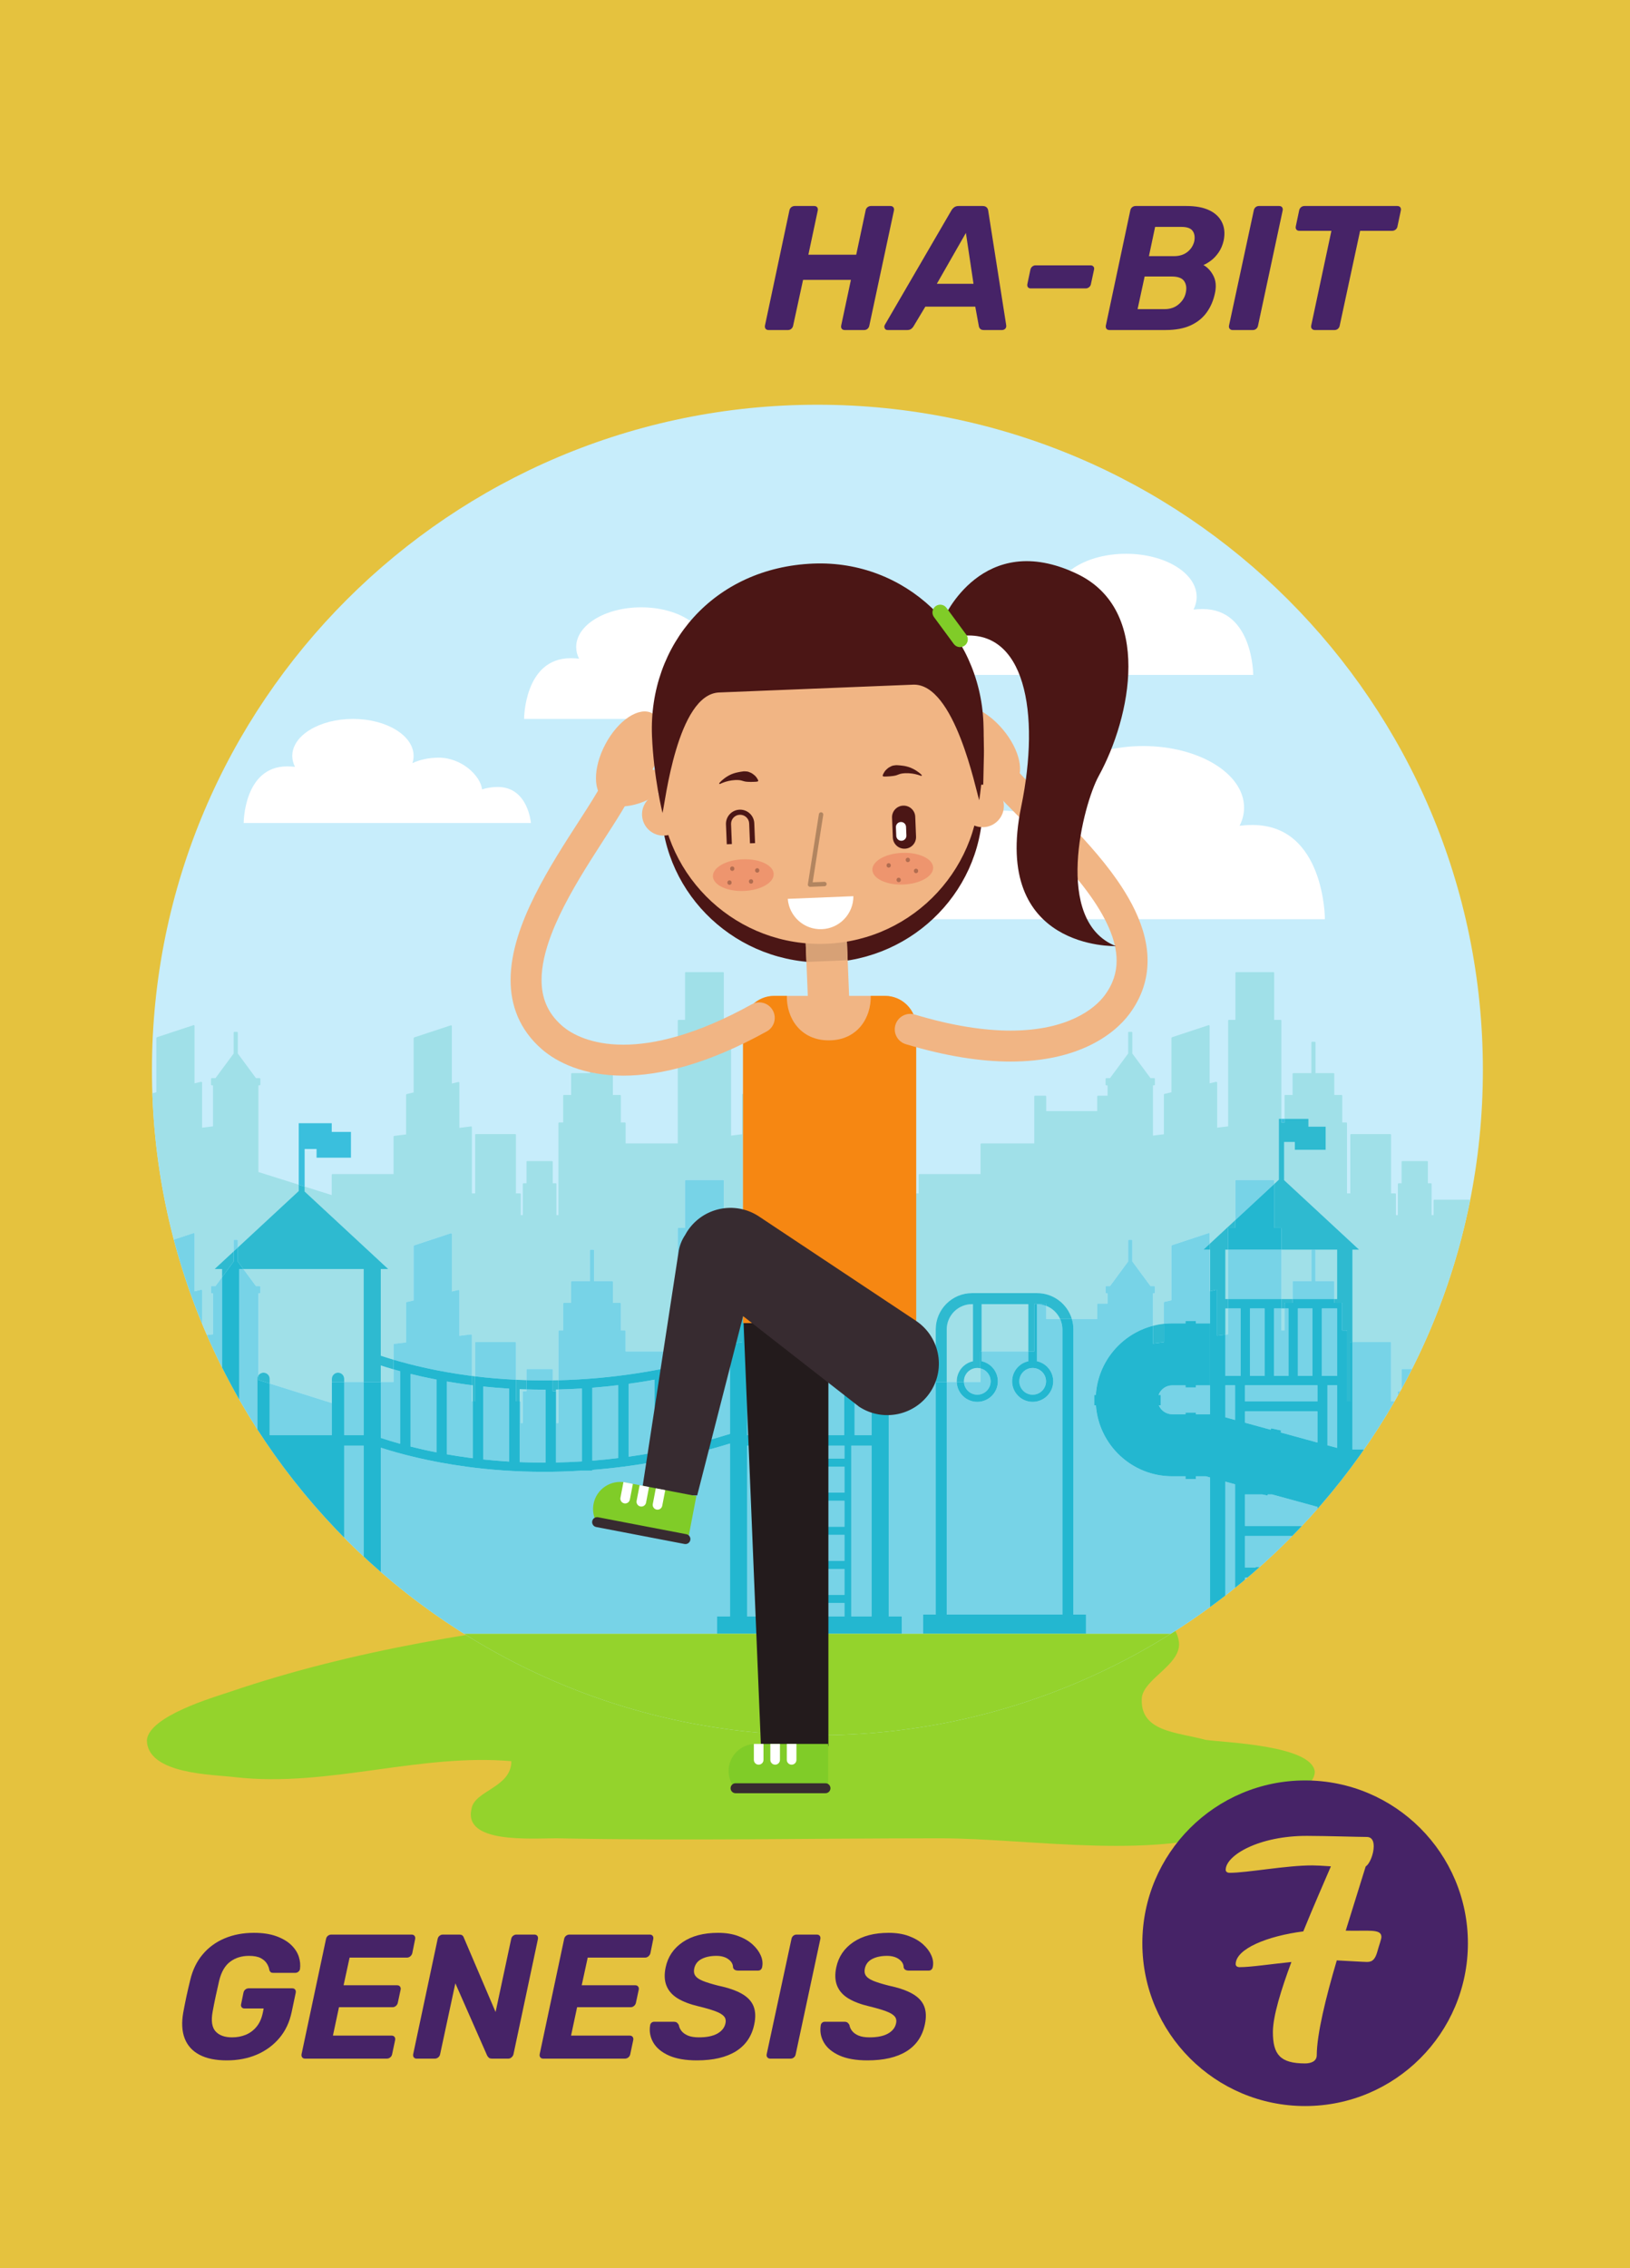 <svg xmlns="http://www.w3.org/2000/svg" xmlns:xlink="http://www.w3.org/1999/xlink" width="736" zoomAndPan="magnify" viewBox="0 0 552 768" height="1024" preserveAspectRatio="xMidYMid meet" version="1.0"><defs><g/><clipPath id="id1"><path d="M 49.465 528 L 446 528 L 446 626 L 49.465 626 Z M 49.465 528 " clip-rule="nonzero"/></clipPath><clipPath id="id2"><path d="M 51 137.098 L 502.465 137.098 L 502.465 588 L 51 588 Z M 51 137.098 " clip-rule="nonzero"/></clipPath><clipPath id="id3"><path d="M 82 429 L 189.227 429 L 189.227 482 L 82 482 Z M 82 429 " clip-rule="nonzero"/></clipPath><clipPath id="id4"><path d="M 502.18 362.289 C 502.18 486.691 401.285 587.543 276.82 587.543 C 152.359 587.543 51.457 486.691 51.457 362.289 C 51.457 237.883 152.359 137.039 276.82 137.039 C 401.285 137.039 502.18 237.883 502.18 362.289 " clip-rule="nonzero"/></clipPath><clipPath id="id5"><path d="M 103 329 L 498 329 L 498 475 L 103 475 Z M 103 329 " clip-rule="nonzero"/></clipPath><clipPath id="id6"><path d="M 502.18 362.289 C 502.18 486.691 401.285 587.543 276.82 587.543 C 152.359 587.543 51.457 486.691 51.457 362.289 C 51.457 237.883 152.359 137.039 276.82 137.039 C 401.285 137.039 502.18 237.883 502.18 362.289 " clip-rule="nonzero"/></clipPath><clipPath id="id7"><path d="M 51 347 L 453 347 L 453 452.074 L 51 452.074 Z M 51 347 " clip-rule="nonzero"/></clipPath><clipPath id="id8"><path d="M 502.18 362.289 C 502.18 486.691 401.285 587.543 276.82 587.543 C 152.359 587.543 51.457 486.691 51.457 362.289 C 51.457 237.883 152.359 137.039 276.82 137.039 C 401.285 137.039 502.18 237.883 502.18 362.289 " clip-rule="nonzero"/></clipPath><clipPath id="id9"><path d="M 300.859 419 L 409.922 419 L 409.922 553.391 L 300.859 553.391 Z M 300.859 419 " clip-rule="nonzero"/></clipPath><clipPath id="id10"><path d="M 502.18 362.289 C 502.18 486.691 401.285 587.543 276.82 587.543 C 152.359 587.543 51.457 486.691 51.457 362.289 C 51.457 237.883 152.359 137.039 276.82 137.039 C 401.285 137.039 502.18 237.883 502.18 362.289 " clip-rule="nonzero"/></clipPath><clipPath id="id11"><path d="M 128.922 441 L 359.879 441 L 359.879 553.391 L 128.922 553.391 Z M 128.922 441 " clip-rule="nonzero"/></clipPath><clipPath id="id12"><path d="M 502.18 362.289 C 502.18 486.691 401.285 587.543 276.82 587.543 C 152.359 587.543 51.457 486.691 51.457 362.289 C 51.457 237.883 152.359 137.039 276.82 137.039 C 401.285 137.039 502.18 237.883 502.18 362.289 " clip-rule="nonzero"/></clipPath><clipPath id="id13"><path d="M 262 501 L 418.902 501 L 418.902 540.566 L 262 540.566 Z M 262 501 " clip-rule="nonzero"/></clipPath><clipPath id="id14"><path d="M 502.18 362.289 C 502.18 486.691 401.285 587.543 276.82 587.543 C 152.359 587.543 51.457 486.691 51.457 362.289 C 51.457 237.883 152.359 137.039 276.82 137.039 C 401.285 137.039 502.18 237.883 502.18 362.289 " clip-rule="nonzero"/></clipPath><clipPath id="id15"><path d="M 421.469 534 L 422.754 534 L 422.754 535 L 421.469 535 Z M 421.469 534 " clip-rule="nonzero"/></clipPath><clipPath id="id16"><path d="M 502.18 362.289 C 502.18 486.691 401.285 587.543 276.82 587.543 C 152.359 587.543 51.457 486.691 51.457 362.289 C 51.457 237.883 152.359 137.039 276.82 137.039 C 401.285 137.039 502.18 237.883 502.18 362.289 " clip-rule="nonzero"/></clipPath><clipPath id="id17"><path d="M 262 519 L 438 519 L 438 531 L 262 531 Z M 262 519 " clip-rule="nonzero"/></clipPath><clipPath id="id18"><path d="M 502.18 362.289 C 502.18 486.691 401.285 587.543 276.82 587.543 C 152.359 587.543 51.457 486.691 51.457 362.289 C 51.457 237.883 152.359 137.039 276.82 137.039 C 401.285 137.039 502.18 237.883 502.18 362.289 " clip-rule="nonzero"/></clipPath><clipPath id="id19"><path d="M 116.09 489.266 L 286 489.266 L 286 527.742 L 116.09 527.742 Z M 116.09 489.266 " clip-rule="nonzero"/></clipPath><clipPath id="id20"><path d="M 502.18 362.289 C 502.18 486.691 401.285 587.543 276.82 587.543 C 152.359 587.543 51.457 486.691 51.457 362.289 C 51.457 237.883 152.359 137.039 276.82 137.039 C 401.285 137.039 502.18 237.883 502.18 362.289 " clip-rule="nonzero"/></clipPath><clipPath id="id21"><path d="M 139 464 L 447 464 L 447 517 L 139 517 Z M 139 464 " clip-rule="nonzero"/></clipPath><clipPath id="id22"><path d="M 502.18 362.289 C 502.18 486.691 401.285 587.543 276.82 587.543 C 152.359 587.543 51.457 486.691 51.457 362.289 C 51.457 237.883 152.359 137.039 276.82 137.039 C 401.285 137.039 502.18 237.883 502.18 362.289 " clip-rule="nonzero"/></clipPath><clipPath id="id23"><path d="M 91 454 L 472.793 454 L 472.793 491 L 91 491 Z M 91 454 " clip-rule="nonzero"/></clipPath><clipPath id="id24"><path d="M 502.18 362.289 C 502.18 486.691 401.285 587.543 276.82 587.543 C 152.359 587.543 51.457 486.691 51.457 362.289 C 51.457 237.883 152.359 137.039 276.82 137.039 C 401.285 137.039 502.18 237.883 502.18 362.289 " clip-rule="nonzero"/></clipPath><clipPath id="id25"><path d="M 80.164 417.445 L 447 417.445 L 447 484.137 L 80.164 484.137 Z M 80.164 417.445 " clip-rule="nonzero"/></clipPath><clipPath id="id26"><path d="M 502.18 362.289 C 502.18 486.691 401.285 587.543 276.82 587.543 C 152.359 587.543 51.457 486.691 51.457 362.289 C 51.457 237.883 152.359 137.039 276.82 137.039 C 401.285 137.039 502.18 237.883 502.18 362.289 " clip-rule="nonzero"/></clipPath><clipPath id="id27"><path d="M 326 463 L 475 463 L 475 472.594 L 326 472.594 Z M 326 463 " clip-rule="nonzero"/></clipPath><clipPath id="id28"><path d="M 502.18 362.289 C 502.18 486.691 401.285 587.543 276.82 587.543 C 152.359 587.543 51.457 486.691 51.457 362.289 C 51.457 237.883 152.359 137.039 276.82 137.039 C 401.285 137.039 502.18 237.883 502.18 362.289 " clip-rule="nonzero"/></clipPath><clipPath id="id29"><path d="M 133 399.492 L 479 399.492 L 479 471 L 133 471 Z M 133 399.492 " clip-rule="nonzero"/></clipPath><clipPath id="id30"><path d="M 502.18 362.289 C 502.18 486.691 401.285 587.543 276.82 587.543 C 152.359 587.543 51.457 486.691 51.457 362.289 C 51.457 237.883 152.359 137.039 276.82 137.039 C 401.285 137.039 502.18 237.883 502.18 362.289 " clip-rule="nonzero"/></clipPath><clipPath id="id31"><path d="M 70 429 L 295.727 429 L 295.727 463.617 L 70 463.617 Z M 70 429 " clip-rule="nonzero"/></clipPath><clipPath id="id32"><path d="M 502.18 362.289 C 502.18 486.691 401.285 587.543 276.82 587.543 C 152.359 587.543 51.457 486.691 51.457 362.289 C 51.457 237.883 152.359 137.039 276.82 137.039 C 401.285 137.039 502.18 237.883 502.18 362.289 " clip-rule="nonzero"/></clipPath><clipPath id="id33"><path d="M 58.352 399.492 L 452 399.492 L 452 448.227 L 58.352 448.227 Z M 58.352 399.492 " clip-rule="nonzero"/></clipPath><clipPath id="id34"><path d="M 502.18 362.289 C 502.18 486.691 401.285 587.543 276.82 587.543 C 152.359 587.543 51.457 486.691 51.457 362.289 C 51.457 237.883 152.359 137.039 276.82 137.039 C 401.285 137.039 502.18 237.883 502.18 362.289 " clip-rule="nonzero"/></clipPath><clipPath id="id35"><path d="M 433.02 378 L 435.586 378 L 435.586 380.254 L 433.02 380.254 Z M 433.02 378 " clip-rule="nonzero"/></clipPath><clipPath id="id36"><path d="M 502.18 362.289 C 502.18 486.691 401.285 587.543 276.82 587.543 C 152.359 587.543 51.457 486.691 51.457 362.289 C 51.457 237.883 152.359 137.039 276.82 137.039 C 401.285 137.039 502.18 237.883 502.18 362.289 " clip-rule="nonzero"/></clipPath><clipPath id="id37"><path d="M 390 378 L 461 378 L 461 475 L 390 475 Z M 390 378 " clip-rule="nonzero"/></clipPath><clipPath id="id38"><path d="M 502.18 362.289 C 502.18 486.691 401.285 587.543 276.82 587.543 C 152.359 587.543 51.457 486.691 51.457 362.289 C 51.457 237.883 152.359 137.039 276.82 137.039 C 401.285 137.039 502.18 237.883 502.18 362.289 " clip-rule="nonzero"/></clipPath><clipPath id="id39"><path d="M 370.145 400.773 L 462 400.773 L 462 544.414 L 370.145 544.414 Z M 370.145 400.773 " clip-rule="nonzero"/></clipPath><clipPath id="id40"><path d="M 502.18 362.289 C 502.18 486.691 401.285 587.543 276.82 587.543 C 152.359 587.543 51.457 486.691 51.457 362.289 C 51.457 237.883 152.359 137.039 276.82 137.039 C 401.285 137.039 502.18 237.883 502.18 362.289 " clip-rule="nonzero"/></clipPath><clipPath id="id41"><path d="M 101 380.254 L 119 380.254 L 119 402 L 101 402 Z M 101 380.254 " clip-rule="nonzero"/></clipPath><clipPath id="id42"><path d="M 502.18 362.289 C 502.18 486.691 401.285 587.543 276.82 587.543 C 152.359 587.543 51.457 486.691 51.457 362.289 C 51.457 237.883 152.359 137.039 276.82 137.039 C 401.285 137.039 502.18 237.883 502.18 362.289 " clip-rule="nonzero"/></clipPath><clipPath id="id43"><path d="M 72.465 380.254 L 304 380.254 L 304 475 L 72.465 475 Z M 72.465 380.254 " clip-rule="nonzero"/></clipPath><clipPath id="id44"><path d="M 502.18 362.289 C 502.18 486.691 401.285 587.543 276.82 587.543 C 152.359 587.543 51.457 486.691 51.457 362.289 C 51.457 237.883 152.359 137.039 276.82 137.039 C 401.285 137.039 502.18 237.883 502.18 362.289 " clip-rule="nonzero"/></clipPath><clipPath id="id45"><path d="M 87 427 L 305.988 427 L 305.988 553.391 L 87 553.391 Z M 87 427 " clip-rule="nonzero"/></clipPath><clipPath id="id46"><path d="M 502.18 362.289 C 502.18 486.691 401.285 587.543 276.82 587.543 C 152.359 587.543 51.457 486.691 51.457 362.289 C 51.457 237.883 152.359 137.039 276.82 137.039 C 401.285 137.039 502.18 237.883 502.18 362.289 " clip-rule="nonzero"/></clipPath><clipPath id="id47"><path d="M 75.031 417.445 L 267 417.445 L 267 473.875 L 75.031 473.875 Z M 75.031 417.445 " clip-rule="nonzero"/></clipPath><clipPath id="id48"><path d="M 502.18 362.289 C 502.18 486.691 401.285 587.543 276.82 587.543 C 152.359 587.543 51.457 486.691 51.457 362.289 C 51.457 237.883 152.359 137.039 276.82 137.039 C 401.285 137.039 502.18 237.883 502.18 362.289 " clip-rule="nonzero"/></clipPath><clipPath id="id49"><path d="M 316.254 437 L 363 437 L 363 468 L 316.254 468 Z M 316.254 437 " clip-rule="nonzero"/></clipPath><clipPath id="id50"><path d="M 502.18 362.289 C 502.18 486.691 401.285 587.543 276.82 587.543 C 152.359 587.543 51.457 486.691 51.457 362.289 C 51.457 237.883 152.359 137.039 276.82 137.039 C 401.285 137.039 502.18 237.883 502.18 362.289 " clip-rule="nonzero"/></clipPath><clipPath id="id51"><path d="M 312.406 441 L 368 441 L 368 553.391 L 312.406 553.391 Z M 312.406 441 " clip-rule="nonzero"/></clipPath><clipPath id="id52"><path d="M 502.18 362.289 C 502.18 486.691 401.285 587.543 276.82 587.543 C 152.359 587.543 51.457 486.691 51.457 362.289 C 51.457 237.883 152.359 137.039 276.82 137.039 C 401.285 137.039 502.18 237.883 502.18 362.289 " clip-rule="nonzero"/></clipPath><clipPath id="id53"><path d="M 51 553 L 502.305 553 L 502.305 588 L 51 588 Z M 51 553 " clip-rule="nonzero"/></clipPath><clipPath id="id54"><path d="M 502.18 362.289 C 502.18 486.691 401.285 587.543 276.82 587.543 C 152.359 587.543 51.457 486.691 51.457 362.289 C 51.457 237.883 152.359 137.039 276.82 137.039 C 401.285 137.039 502.18 237.883 502.18 362.289 " clip-rule="nonzero"/></clipPath><clipPath id="id55"><path d="M 177 205 L 282 205 L 282 244 L 177 244 Z M 177 205 " clip-rule="nonzero"/></clipPath><clipPath id="id56"><path d="M 502.18 362.289 C 502.18 486.691 401.285 587.543 276.82 587.543 C 152.359 587.543 51.457 486.691 51.457 362.289 C 51.457 237.883 152.359 137.039 276.82 137.039 C 401.285 137.039 502.18 237.883 502.18 362.289 " clip-rule="nonzero"/></clipPath><clipPath id="id57"><path d="M 82 243.027 L 180 243.027 L 180 278.938 L 82 278.938 Z M 82 243.027 " clip-rule="nonzero"/></clipPath><clipPath id="id58"><path d="M 502.18 362.289 C 502.18 486.691 401.285 587.543 276.82 587.543 C 152.359 587.543 51.457 486.691 51.457 362.289 C 51.457 237.883 152.359 137.039 276.82 137.039 C 401.285 137.039 502.18 237.883 502.18 362.289 " clip-rule="nonzero"/></clipPath><clipPath id="id59"><path d="M 286.742 252.008 L 449 252.008 L 449 312 L 286.742 312 Z M 286.742 252.008 " clip-rule="nonzero"/></clipPath><clipPath id="id60"><path d="M 502.18 362.289 C 502.18 486.691 401.285 587.543 276.82 587.543 C 152.359 587.543 51.457 486.691 51.457 362.289 C 51.457 237.883 152.359 137.039 276.82 137.039 C 401.285 137.039 502.18 237.883 502.18 362.289 " clip-rule="nonzero"/></clipPath><clipPath id="id61"><path d="M 311.121 187 L 425 187 L 425 228.922 L 311.121 228.922 Z M 311.121 187 " clip-rule="nonzero"/></clipPath><clipPath id="id62"><path d="M 502.18 362.289 C 502.18 486.691 401.285 587.543 276.82 587.543 C 152.359 587.543 51.457 486.691 51.457 362.289 C 51.457 237.883 152.359 137.039 276.82 137.039 C 401.285 137.039 502.18 237.883 502.18 362.289 " clip-rule="nonzero"/></clipPath><clipPath id="id63"><path d="M 386.855 602.855 L 497.105 602.855 L 497.105 713.105 L 386.855 713.105 Z M 386.855 602.855 " clip-rule="nonzero"/></clipPath></defs><rect x="-55.2" width="662.4" fill="#e5c23e" y="-76.8" height="921.6" fill-opacity="1"/><rect x="-55.2" width="662.4" fill="#ffffff" y="-76.8" height="921.6" fill-opacity="1"/><rect x="-55.2" width="662.4" fill="#e5c23e" y="-76.8" height="921.6" fill-opacity="1"/><g clip-path="url(#id1)"><path fill="#94d32c" d="M 408.312 589.125 C 398.402 586.43 385.789 586.43 386.691 574.723 C 387.594 568.418 399.305 563.914 399.305 556.711 C 398.402 539.598 357.867 537.801 345.25 535.102 C 312.816 529.695 283.086 524.293 251.555 532.398 C 238.215 535.359 215.742 535.289 209.691 546.695 C 164.871 551.66 120.301 558.387 77.672 572.918 C 72.27 574.723 50.645 581.023 49.742 589.125 C 49.742 600.832 72.27 600.832 79.48 601.734 C 95.727 603.594 111.73 601.383 127.742 599.176 C 142.816 597.102 157.887 595.02 173.172 596.328 C 173.172 605.34 160.562 606.238 159.66 612.539 C 156.957 624.246 179.477 622.445 188.488 622.445 C 231.734 623.348 274.977 622.445 318.219 622.445 C 349.75 622.445 393 630.551 422.727 617.945 C 428.133 616.148 445.254 606.238 445.254 599.934 C 444.355 590.93 414.617 590.027 408.312 589.125 " fill-opacity="1" fill-rule="nonzero"/></g><g clip-path="url(#id2)"><path fill="#c7edfb" d="M 502.18 362.289 C 502.18 486.691 401.285 587.543 276.82 587.543 C 152.359 587.543 51.457 486.691 51.457 362.289 C 51.457 237.883 152.359 137.039 276.82 137.039 C 401.285 137.039 502.18 237.883 502.18 362.289 " fill-opacity="1" fill-rule="nonzero"/></g><g clip-path="url(#id3)"><g clip-path="url(#id4)"><path fill="#a0e0e8" d="M 189.117 481.852 L 188.445 481.852 L 188.445 471.336 C 188.445 471.223 188.379 471.125 188.285 471.086 L 188.285 470.496 C 188.559 470.488 188.836 470.484 189.117 470.473 L 189.117 481.852 M 177.039 481.852 L 176.367 481.852 L 176.367 474.758 C 176.367 474.613 176.25 474.496 176.102 474.496 L 175.977 474.496 L 175.977 470.363 C 176.738 470.395 177.512 470.418 178.297 470.445 L 178.297 471.066 L 177.297 471.066 C 177.156 471.066 177.039 471.18 177.039 471.336 L 177.039 481.852 M 112.336 475.07 L 91.324 468.457 L 91.324 466.867 C 91.324 465.719 90.391 464.789 89.246 464.789 C 88.523 464.789 87.883 465.16 87.512 465.719 L 87.512 437.918 L 87.91 437.918 C 88.062 437.918 88.176 437.793 88.176 437.645 L 88.176 435.738 C 88.176 435.594 88.062 435.477 87.91 435.477 L 86.68 435.477 L 82.406 429.688 L 123.156 429.688 L 123.156 467.953 L 116.555 467.953 L 116.555 466.867 C 116.555 465.719 115.629 464.789 114.477 464.789 C 113.328 464.789 112.395 465.719 112.395 466.867 L 112.395 468.043 C 112.355 468.09 112.336 468.148 112.336 468.215 L 112.336 475.07 " fill-opacity="1" fill-rule="nonzero"/></g></g><g clip-path="url(#id5)"><g clip-path="url(#id6)"><path fill="#a0e0e8" d="M 472.273 474.496 L 471.086 474.496 L 471.086 454.676 C 471.086 454.527 470.965 454.414 470.824 454.414 L 458.012 454.414 L 458.012 423.148 L 460.27 423.148 L 434.871 399.602 L 434.871 386.676 L 438.496 386.676 L 438.496 389.324 L 448.945 389.324 L 448.945 381.488 L 443.102 381.488 L 443.102 378.836 L 435.023 378.836 L 435.023 371.012 C 435.023 370.867 435.148 370.746 435.289 370.746 L 437.73 370.746 L 437.73 363.621 C 437.73 363.48 437.848 363.363 437.996 363.363 L 444.105 363.363 L 444.105 352.996 C 444.105 352.852 444.219 352.73 444.367 352.73 L 445.227 352.73 C 445.371 352.73 445.488 352.852 445.488 352.996 L 445.488 363.363 L 451.598 363.363 C 451.742 363.363 451.863 363.48 451.863 363.621 L 451.863 370.746 L 454.301 370.746 C 454.441 370.746 454.559 370.867 454.559 371.012 L 454.559 380.066 L 455.902 380.066 C 456.047 380.066 456.168 380.18 456.168 380.328 L 456.168 404.082 L 457.281 404.082 L 457.281 384.262 C 457.281 384.117 457.398 384.004 457.539 384.004 L 470.824 384.004 C 470.965 384.004 471.086 384.117 471.086 384.262 L 471.086 404.082 L 472.457 404.082 C 472.609 404.082 472.723 404.203 472.723 404.348 L 472.723 411.434 L 473.395 411.434 L 473.395 400.918 C 473.395 400.766 473.516 400.648 473.66 400.648 L 474.648 400.648 L 474.648 393.395 C 474.648 393.254 474.773 393.137 474.918 393.137 L 483.285 393.137 C 483.43 393.137 483.551 393.254 483.551 393.395 L 483.551 400.648 L 484.539 400.648 C 484.688 400.648 484.809 400.766 484.809 400.918 L 484.809 411.434 L 485.48 411.434 L 485.48 406.477 C 485.48 406.336 485.594 406.215 485.742 406.215 L 497.543 406.215 C 497.691 406.215 497.809 406.336 497.809 406.477 L 497.809 406.672 C 493.801 426.715 487.129 445.809 478.184 463.547 L 474.918 463.547 C 474.773 463.547 474.648 463.668 474.648 463.812 L 474.648 470.266 C 474.508 470.531 474.359 470.805 474.211 471.066 L 473.66 471.066 C 473.516 471.066 473.395 471.18 473.395 471.336 L 473.395 472.535 C 473.02 473.195 472.652 473.84 472.273 474.496 M 311.105 474.496 L 300.969 474.496 L 300.969 429.688 L 303.473 429.688 L 275.176 403.449 L 275.176 389.047 L 279.215 389.047 L 279.215 391.996 L 290.859 391.996 L 290.859 383.27 L 284.359 383.27 L 284.359 380.32 L 273.184 380.32 L 273.184 403.27 L 247.578 427.016 L 247.578 416.008 C 247.578 415.863 247.457 415.75 247.312 415.75 L 245.117 415.75 L 245.117 399.832 C 245.117 399.688 244.996 399.566 244.852 399.566 L 232.25 399.566 C 232.105 399.566 231.992 399.688 231.992 399.832 L 231.992 415.75 L 229.797 415.75 C 229.648 415.75 229.531 415.863 229.531 416.008 L 229.531 457.59 L 211.863 457.59 L 211.863 450.742 C 211.863 450.598 211.742 450.477 211.602 450.477 L 210.258 450.477 L 210.258 441.422 C 210.258 441.281 210.145 441.164 209.992 441.164 L 207.555 441.164 L 207.555 434.039 C 207.555 433.895 207.438 433.777 207.289 433.777 L 201.18 433.777 L 201.18 423.41 C 201.18 423.262 201.066 423.148 200.914 423.148 L 200.059 423.148 C 199.914 423.148 199.793 423.262 199.793 423.41 L 199.793 433.777 L 193.688 433.777 C 193.539 433.777 193.422 433.895 193.422 434.039 L 193.422 441.164 L 190.984 441.164 C 190.84 441.164 190.719 441.281 190.719 441.422 L 190.719 450.477 L 189.379 450.477 C 189.238 450.477 189.117 450.598 189.117 450.742 L 189.117 467.355 C 188.469 467.367 187.828 467.383 187.188 467.387 L 187.188 463.812 C 187.188 463.668 187.066 463.547 186.922 463.547 L 178.562 463.547 C 178.41 463.547 178.297 463.668 178.297 463.812 L 178.297 467.324 C 177.082 467.289 175.895 467.242 174.727 467.188 L 174.727 454.676 C 174.727 454.527 174.605 454.414 174.461 454.414 L 161.184 454.414 C 161.035 454.414 160.918 454.527 160.918 454.676 L 160.918 466.027 C 160.547 465.98 160.176 465.938 159.805 465.891 L 159.805 452.09 L 159.719 451.887 L 159.539 451.824 L 155.57 452.309 L 155.57 437.031 L 155.469 436.824 L 155.234 436.781 L 153.016 437.297 L 153.016 417.848 L 152.898 417.633 L 152.75 417.582 L 152.664 417.594 L 140.258 421.691 L 140.074 421.941 L 140.074 440.32 L 137.727 440.871 C 137.605 440.898 137.523 441.004 137.523 441.129 L 137.523 454.539 L 133.512 455.035 C 133.383 455.043 133.277 455.16 133.277 455.297 L 133.277 460.398 C 131.664 459.926 130.219 459.469 128.949 459.047 L 128.949 429.688 L 131.461 429.688 L 103.168 403.449 L 103.168 401.773 L 112.336 404.652 L 112.336 397.805 C 112.336 397.66 112.449 397.539 112.602 397.539 L 133.277 397.539 L 133.277 384.879 C 133.277 384.742 133.383 384.633 133.512 384.617 L 137.523 384.121 L 137.523 370.711 C 137.523 370.59 137.605 370.484 137.727 370.457 L 140.074 369.906 L 140.074 351.523 L 140.258 351.273 L 152.664 347.18 L 152.75 347.164 L 152.898 347.215 L 153.016 347.43 L 153.016 366.883 L 155.234 366.367 L 155.469 366.406 L 155.57 366.613 L 155.57 381.895 L 159.539 381.406 L 159.719 381.473 L 159.805 381.672 L 159.805 404.082 L 160.918 404.082 L 160.918 384.262 C 160.918 384.117 161.035 384.004 161.184 384.004 L 174.461 384.004 C 174.605 384.004 174.727 384.117 174.727 384.262 L 174.727 404.082 L 176.102 404.082 C 176.25 404.082 176.367 404.203 176.367 404.348 L 176.367 411.434 L 177.039 411.434 L 177.039 400.918 C 177.039 400.766 177.156 400.648 177.297 400.648 L 178.297 400.648 L 178.297 393.395 C 178.297 393.254 178.41 393.137 178.562 393.137 L 186.922 393.137 C 187.066 393.137 187.188 393.254 187.188 393.395 L 187.188 400.648 L 188.184 400.648 C 188.328 400.648 188.445 400.766 188.445 400.918 L 188.445 411.434 L 189.117 411.434 L 189.117 380.328 C 189.117 380.18 189.238 380.066 189.379 380.066 L 190.719 380.066 L 190.719 371.012 C 190.719 370.867 190.84 370.746 190.984 370.746 L 193.422 370.746 L 193.422 363.621 C 193.422 363.48 193.539 363.363 193.688 363.363 L 199.793 363.363 L 199.793 352.996 C 199.793 352.852 199.914 352.73 200.059 352.73 L 200.914 352.73 C 201.066 352.73 201.18 352.852 201.18 352.996 L 201.18 363.363 L 207.289 363.363 C 207.438 363.363 207.555 363.48 207.555 363.621 L 207.555 370.746 L 209.992 370.746 C 210.145 370.746 210.258 370.867 210.258 371.012 L 210.258 380.066 L 211.602 380.066 C 211.742 380.066 211.863 380.18 211.863 380.328 L 211.863 387.172 L 229.531 387.172 L 229.531 345.598 C 229.531 345.449 229.648 345.332 229.797 345.332 L 231.992 345.332 L 231.992 329.418 C 231.992 329.27 232.105 329.156 232.25 329.156 L 244.852 329.156 C 244.996 329.156 245.117 329.27 245.117 329.418 L 245.117 345.332 L 247.312 345.332 C 247.457 345.332 247.578 345.449 247.578 345.598 L 247.578 384.52 L 251.289 384.062 L 251.289 370.652 C 251.289 370.527 251.371 370.422 251.488 370.395 L 253.84 369.844 L 253.84 351.465 L 254.02 351.215 L 266.426 347.121 L 266.516 347.105 L 266.668 347.156 L 266.773 347.367 L 266.773 366.82 L 269 366.297 L 269.23 366.348 L 269.332 366.555 L 269.332 381.832 L 273.039 381.379 L 273.039 371.266 C 273.039 371.121 273.156 371 273.305 371 L 276.809 371 C 276.953 371 277.074 371.121 277.074 371.266 L 277.074 376.207 L 294.363 376.207 L 294.363 371.266 C 294.363 371.121 294.473 371 294.621 371 L 298.125 371 C 298.266 371 298.387 371.121 298.387 371.266 L 298.387 404.082 L 311.105 404.082 L 311.105 397.805 C 311.105 397.66 311.227 397.539 311.371 397.539 L 332.055 397.539 L 332.055 387.434 C 332.055 387.289 332.172 387.172 332.324 387.172 L 350.254 387.172 L 350.254 371.266 C 350.254 371.121 350.379 371 350.523 371 L 354.02 371 C 354.168 371 354.293 371.121 354.293 371.266 L 354.293 376.207 L 371.57 376.207 L 371.57 371.266 C 371.57 371.121 371.688 371 371.828 371 L 375.074 371 L 375.074 367.496 L 374.668 367.496 C 374.52 367.496 374.402 367.379 374.402 367.234 L 374.402 365.32 C 374.402 365.176 374.52 365.055 374.668 365.055 L 375.906 365.055 L 382.059 356.711 L 382.059 349.652 C 382.059 349.5 382.184 349.387 382.324 349.387 L 383.188 349.387 C 383.332 349.387 383.453 349.5 383.453 349.652 L 383.453 356.711 L 389.613 365.055 L 390.844 365.055 C 390.984 365.055 391.109 365.176 391.109 365.32 L 391.109 367.234 C 391.109 367.379 390.984 367.496 390.844 367.496 L 390.445 367.496 L 390.445 384.52 L 394.148 384.062 L 394.148 370.652 C 394.148 370.527 394.23 370.422 394.355 370.395 L 396.699 369.844 L 396.699 351.465 L 396.887 351.215 L 409.285 347.121 L 409.371 347.105 L 409.531 347.156 L 409.641 347.367 L 409.641 366.82 L 411.863 366.297 L 412.098 366.348 L 412.191 366.555 L 412.191 381.832 L 415.906 381.379 L 415.906 345.598 C 415.906 345.449 416.027 345.332 416.172 345.332 L 418.367 345.332 L 418.367 329.418 C 418.367 329.27 418.484 329.156 418.629 329.156 L 431.23 329.156 C 431.375 329.156 431.496 329.27 431.496 329.418 L 431.496 345.332 L 433.684 345.332 C 433.828 345.332 433.949 345.449 433.949 345.598 L 433.949 378.836 L 433.082 378.836 L 433.082 399.441 L 431.496 400.914 L 431.496 399.832 C 431.496 399.688 431.375 399.566 431.23 399.566 L 418.629 399.566 C 418.484 399.566 418.367 399.688 418.367 399.832 L 418.367 413.09 L 409.641 421.18 L 409.641 417.789 L 409.531 417.57 L 409.371 417.523 L 409.285 417.535 L 396.887 421.629 L 396.699 421.875 L 396.699 440.258 L 394.355 440.809 C 394.23 440.836 394.148 440.938 394.148 441.062 L 394.148 448.238 C 392.887 448.371 391.648 448.598 390.445 448.914 L 390.445 437.918 L 390.844 437.918 C 390.984 437.918 391.109 437.793 391.109 437.645 L 391.109 435.738 C 391.109 435.594 390.984 435.477 390.844 435.477 L 389.613 435.477 L 383.453 427.121 L 383.453 420.062 C 383.453 419.918 383.332 419.801 383.188 419.801 L 382.324 419.801 C 382.184 419.801 382.059 419.918 382.059 420.062 L 382.059 427.121 L 375.906 435.477 L 374.668 435.477 C 374.52 435.477 374.402 435.594 374.402 435.738 L 374.402 437.645 C 374.402 437.793 374.52 437.918 374.668 437.918 L 375.074 437.918 L 375.074 441.418 L 371.828 441.418 C 371.688 441.418 371.57 441.535 371.57 441.684 L 371.57 446.617 L 362.992 446.617 C 361.473 441.555 356.77 437.852 351.211 437.852 L 329.18 437.852 C 322.398 437.852 316.883 443.371 316.883 450.148 L 316.883 467.953 L 311.371 467.953 C 311.227 467.953 311.105 468.07 311.105 468.215 L 311.105 474.496 M 160.121 474.496 L 159.805 474.496 L 159.805 469.027 C 159.91 469.035 160.016 469.051 160.121 469.062 L 160.121 474.496 M 332.055 467.953 L 326.441 467.953 C 326.434 467.875 326.434 467.793 326.434 467.715 C 326.434 465.219 328.465 463.191 330.961 463.191 C 331.336 463.191 331.703 463.234 332.055 463.324 L 332.055 467.953 M 324.004 467.953 L 320.617 467.953 L 320.617 450.148 C 320.617 445.426 324.461 441.59 329.18 441.59 L 329.492 441.59 L 329.492 460.918 C 326.355 461.594 324 464.383 324 467.715 C 324 467.793 324.004 467.875 324.004 467.953 M 133.277 467.953 L 128.949 467.953 L 128.949 462.348 C 130.238 462.766 131.684 463.211 133.277 463.672 L 133.277 467.953 M 348.246 457.59 L 332.43 457.59 L 332.43 441.59 L 348.246 441.59 L 348.246 457.59 M 269.332 452.25 L 269.332 436.977 L 269.23 436.766 L 269 436.715 L 266.773 437.234 L 266.773 429.688 L 295.168 429.688 L 295.168 441.418 L 294.621 441.418 C 294.473 441.418 294.363 441.535 294.363 441.684 L 294.363 446.617 L 277.074 446.617 L 277.074 441.684 C 277.074 441.535 276.953 441.418 276.809 441.418 L 273.305 441.418 C 273.156 441.418 273.039 441.535 273.039 441.684 L 273.039 451.793 L 269.332 452.25 " fill-opacity="1" fill-rule="nonzero"/></g></g><g clip-path="url(#id7)"><g clip-path="url(#id8)"><path fill="#a0e0e8" d="M 70.062 452.051 C 69.508 450.77 68.965 449.5 68.434 448.211 L 68.434 436.977 L 68.332 436.766 L 68.109 436.715 L 65.879 437.234 L 65.879 417.789 L 65.773 417.57 L 65.613 417.523 L 65.527 417.535 L 58.855 419.734 C 54.664 403.832 52.18 387.238 51.594 370.16 L 52.941 369.844 L 52.941 351.465 L 53.121 351.215 L 65.527 347.121 L 65.613 347.105 L 65.773 347.156 L 65.879 347.367 L 65.879 366.82 L 68.109 366.297 L 68.332 366.348 L 68.434 366.555 L 68.434 381.832 L 72.137 381.379 L 72.137 367.496 L 71.738 367.496 C 71.594 367.496 71.465 367.379 71.465 367.234 L 71.465 365.32 C 71.465 365.176 71.594 365.055 71.738 365.055 L 72.969 365.055 L 79.137 356.711 L 79.137 349.652 C 79.137 349.5 79.246 349.387 79.402 349.387 L 80.258 349.387 C 80.398 349.387 80.52 349.5 80.52 349.652 L 80.52 356.711 L 86.68 365.055 L 87.91 365.055 C 88.062 365.055 88.176 365.176 88.176 365.32 L 88.176 367.234 C 88.176 367.379 88.062 367.496 87.91 367.496 L 87.512 367.496 L 87.512 396.844 L 101.168 401.141 L 101.168 403.273 L 80.52 422.422 L 80.52 420.062 C 80.52 419.918 80.398 419.801 80.258 419.801 L 79.402 419.801 C 79.246 419.801 79.137 419.918 79.137 420.062 L 79.137 423.711 L 72.684 429.688 L 75.199 429.688 L 75.199 432.457 L 72.969 435.477 L 71.738 435.477 C 71.594 435.477 71.465 435.594 71.465 435.738 L 71.465 437.645 C 71.465 437.793 71.594 437.918 71.738 437.918 L 72.137 437.918 L 72.137 451.793 L 70.062 452.051 M 414.973 451.91 L 414.973 443.035 L 415.906 443.035 L 415.906 451.793 L 414.973 451.91 M 435.023 450.477 L 433.949 450.477 L 433.949 443.035 L 435.023 443.035 L 435.023 450.477 M 359.012 446.617 L 354.293 446.617 L 354.293 442.16 C 356.387 442.973 358.09 444.586 359.012 446.617 M 253.008 440.453 L 253.008 429.688 L 253.84 429.688 L 253.84 440.258 L 253.008 440.453 M 452.816 439.859 L 451.863 439.859 L 451.863 434.039 C 451.863 433.895 451.742 433.777 451.598 433.777 L 445.488 433.777 L 445.488 423.41 C 445.488 423.277 445.387 423.168 445.262 423.148 L 452.816 423.148 L 452.816 439.859 M 437.73 439.859 L 433.949 439.859 L 433.949 423.148 L 444.324 423.148 C 444.199 423.168 444.105 423.277 444.105 423.41 L 444.105 433.777 L 437.996 433.777 C 437.848 433.777 437.73 433.895 437.73 434.039 L 437.73 439.859 M 415.906 439.859 L 414.973 439.859 L 414.973 423.148 L 415.906 423.148 L 415.906 439.859 M 409.641 437.234 L 409.641 423.148 L 409.773 423.148 L 409.773 437.207 L 409.641 437.234 " fill-opacity="1" fill-rule="nonzero"/></g></g><g clip-path="url(#id9)"><g clip-path="url(#id10)"><path fill="#77d3e7" d="M 396.488 553.195 L 367.785 553.195 L 367.785 546.707 L 363.508 546.707 L 363.508 450.148 C 363.508 448.922 363.328 447.742 362.992 446.617 L 371.57 446.617 L 371.57 441.684 C 371.57 441.535 371.688 441.418 371.828 441.418 L 375.074 441.418 L 375.074 437.918 L 374.668 437.918 C 374.52 437.918 374.402 437.793 374.402 437.645 L 374.402 435.738 C 374.402 435.594 374.52 435.477 374.668 435.477 L 375.906 435.477 L 382.059 427.121 L 382.059 420.062 C 382.059 419.918 382.184 419.801 382.324 419.801 L 383.188 419.801 C 383.332 419.801 383.453 419.918 383.453 420.062 L 383.453 427.121 L 389.613 435.477 L 390.844 435.477 C 390.984 435.477 391.109 435.594 391.109 435.738 L 391.109 437.645 C 391.109 437.793 390.984 437.918 390.844 437.918 L 390.445 437.918 L 390.445 448.914 C 379.812 451.672 371.82 461.035 371.109 472.34 L 370.57 472.34 L 370.57 475.84 L 371.129 475.84 C 372.086 489.25 383.301 499.867 396.957 499.867 L 401.48 499.867 L 401.48 500.82 L 404.984 500.82 L 404.984 499.867 L 408.348 499.867 L 409.773 500.254 L 409.773 544.188 C 405.461 547.34 401.023 550.348 396.488 553.195 M 312.605 553.195 L 305.367 553.195 L 305.367 547.324 L 300.969 547.324 L 300.969 474.496 L 311.105 474.496 L 311.105 468.215 C 311.105 468.07 311.227 467.953 311.371 467.953 L 316.883 467.953 L 316.883 546.707 L 312.605 546.707 L 312.605 553.195 " fill-opacity="1" fill-rule="nonzero"/></g></g><g clip-path="url(#id11)"><g clip-path="url(#id12)"><path fill="#77d3e7" d="M 242.812 553.195 L 157.148 553.195 C 147.207 546.953 137.773 539.949 128.949 532.281 L 128.949 490.18 C 135.258 492.227 145.281 494.926 158.371 496.676 C 165.656 497.648 174.387 498.363 184.285 498.363 C 188.352 498.363 192.613 498.234 197.051 497.957 L 197.051 497.973 L 200.594 497.973 L 200.594 497.711 C 214.66 496.609 230.383 493.945 247.207 488.785 L 247.207 547.324 L 242.812 547.324 L 242.812 553.195 M 295.168 547.324 L 288.301 547.324 L 288.301 489.477 L 295.168 489.477 L 295.168 547.324 M 285.988 547.324 L 262.188 547.324 L 262.188 542.789 L 285.988 542.789 L 285.988 547.324 M 259.879 547.324 L 253.008 547.324 L 253.008 489.477 L 259.879 489.477 L 259.879 547.324 M 359.781 546.707 L 320.617 546.707 L 320.617 467.953 L 324.004 467.953 C 324.129 471.684 327.203 474.668 330.961 474.668 C 334.793 474.668 337.922 471.551 337.922 467.715 C 337.922 464.383 335.562 461.594 332.43 460.918 L 332.43 457.59 L 348.246 457.59 L 348.246 460.918 C 345.109 461.594 342.754 464.383 342.754 467.715 C 342.754 471.551 345.875 474.668 349.711 474.668 C 353.551 474.668 356.672 471.551 356.672 467.715 C 356.672 464.383 354.316 461.594 351.184 460.918 L 351.184 441.59 L 351.211 441.59 C 352.297 441.59 353.336 441.789 354.293 442.16 L 354.293 446.617 L 359.012 446.617 C 359.504 447.695 359.781 448.895 359.781 450.148 L 359.781 546.707 " fill-opacity="1" fill-rule="nonzero"/></g></g><g clip-path="url(#id13)"><g clip-path="url(#id14)"><path fill="#77d3e7" d="M 414.973 540.266 L 414.973 501.68 L 418.254 502.582 L 418.254 537.668 C 417.164 538.547 416.078 539.414 414.973 540.266 M 285.988 540.02 L 262.188 540.02 L 262.188 531.246 L 285.988 531.246 L 285.988 540.02 " fill-opacity="1" fill-rule="nonzero"/></g></g><g clip-path="url(#id15)"><g clip-path="url(#id16)"><path fill="#77d3e7" d="M 421.625 534.895 L 421.625 534.148 L 422.508 534.148 C 422.211 534.398 421.922 534.648 421.625 534.895 " fill-opacity="1" fill-rule="nonzero"/></g></g><g clip-path="url(#id17)"><g clip-path="url(#id18)"><path fill="#77d3e7" d="M 425.254 530.777 L 421.625 530.777 L 421.625 520.086 L 437.645 520.086 C 434.074 523.719 430.387 527.23 426.582 530.609 L 425.254 530.609 L 425.254 530.777 M 285.988 528.488 L 262.188 528.488 L 262.188 519.711 L 285.988 519.711 L 285.988 528.488 " fill-opacity="1" fill-rule="nonzero"/></g></g><g clip-path="url(#id19)"><g clip-path="url(#id20)"><path fill="#77d3e7" d="M 123.156 527.059 C 120.918 524.969 118.711 522.832 116.555 520.652 L 116.555 489.477 L 123.156 489.477 L 123.156 527.059 M 285.988 516.949 L 262.188 516.949 L 262.188 508.176 L 285.988 508.176 L 285.988 516.949 " fill-opacity="1" fill-rule="nonzero"/></g></g><g clip-path="url(#id21)"><g clip-path="url(#id22)"><path fill="#77d3e7" d="M 440.887 516.715 L 421.625 516.715 L 421.625 506.02 L 427.508 506.02 L 429.254 506.383 L 429.332 506.02 L 430.809 506.02 L 446.16 510.223 L 446.16 510.922 C 444.438 512.887 442.676 514.816 440.887 516.715 M 285.988 505.418 L 262.188 505.418 L 262.188 496.645 L 285.988 496.645 L 285.988 505.418 M 184.238 495.242 C 181.383 495.242 178.621 495.184 175.977 495.07 L 175.977 474.496 L 176.102 474.496 C 176.25 474.496 176.367 474.613 176.367 474.758 L 176.367 481.852 L 177.039 481.852 L 177.039 471.336 C 177.039 471.18 177.156 471.066 177.297 471.066 L 178.297 471.066 L 178.297 470.445 C 180.238 470.504 182.234 470.535 184.285 470.535 C 184.441 470.535 184.598 470.535 184.746 470.535 L 184.746 495.238 C 184.574 495.242 184.406 495.242 184.238 495.242 M 188.285 495.203 L 188.285 471.086 C 188.379 471.125 188.445 471.223 188.445 471.336 L 188.445 481.852 L 189.117 481.852 L 189.117 470.473 C 191.691 470.414 194.34 470.305 197.051 470.141 L 197.051 494.836 C 194.043 495.023 191.121 495.141 188.285 495.203 M 172.43 494.891 C 169.344 494.703 166.418 494.461 163.66 494.164 L 163.66 469.473 C 166.418 469.758 169.348 470.004 172.43 470.184 L 172.43 494.891 M 200.594 494.586 L 200.594 469.887 C 203.457 469.664 206.375 469.371 209.359 469.016 L 209.359 493.699 C 206.375 494.066 203.453 494.359 200.594 494.586 M 285.988 493.875 L 262.188 493.875 L 262.188 489.477 L 285.988 489.477 L 285.988 493.875 M 160.121 493.754 C 159.719 493.703 159.309 493.656 158.918 493.605 C 156.266 493.25 153.75 492.852 151.352 492.434 L 151.352 467.77 C 153.59 468.156 155.918 468.516 158.371 468.848 C 158.84 468.906 159.324 468.965 159.805 469.027 L 159.805 474.496 L 160.121 474.496 L 160.121 493.754 M 212.906 493.234 L 212.906 468.555 C 215.777 468.16 218.699 467.699 221.672 467.164 L 221.672 491.816 C 218.699 492.363 215.77 492.832 212.906 493.234 M 147.812 491.77 C 144.609 491.145 141.684 490.473 139.039 489.809 L 139.039 465.203 C 141.691 465.867 144.617 466.516 147.812 467.129 L 147.812 491.77 M 225.215 491.145 L 225.215 466.492 C 228.09 465.926 231.02 465.289 233.992 464.574 L 233.992 489.188 C 231.023 489.914 228.09 490.57 225.215 491.145 " fill-opacity="1" fill-rule="nonzero"/></g></g><g clip-path="url(#id23)"><g clip-path="url(#id24)"><path fill="#77d3e7" d="M 461.938 490.789 L 458.012 490.789 L 458.012 454.414 L 470.824 454.414 C 470.965 454.414 471.086 454.527 471.086 454.676 L 471.086 474.496 L 472.273 474.496 C 469.059 480.078 465.605 485.52 461.938 490.789 M 452.816 490.27 L 449.527 489.371 L 449.527 469.059 L 452.816 469.059 L 452.816 490.27 M 135.5 488.863 C 132.965 488.164 130.77 487.477 128.949 486.875 L 128.949 467.953 L 133.277 467.953 L 133.277 463.672 C 133.988 463.871 134.73 464.082 135.5 464.289 L 135.5 488.863 M 446.16 488.445 L 433.715 485.039 L 433.859 484.352 L 430.43 483.629 L 430.328 484.109 L 421.625 481.727 L 421.625 477.891 L 446.16 477.891 L 446.16 488.445 M 237.527 488.293 L 237.527 463.691 C 240.707 462.871 243.945 461.957 247.207 460.957 L 247.207 485.516 C 243.945 486.535 240.707 487.461 237.527 488.293 M 295.168 485.934 L 289.414 485.934 L 289.414 460.484 L 295.168 460.484 L 295.168 485.934 M 285.875 485.934 L 280.379 485.934 L 280.379 460.484 L 285.875 460.484 L 285.875 485.934 M 276.836 485.934 L 271.336 485.934 L 271.336 460.484 L 276.836 460.484 L 276.836 485.934 M 267.793 485.934 L 262.293 485.934 L 262.293 460.484 L 267.793 460.484 L 267.793 485.934 M 258.754 485.934 L 253.008 485.934 L 253.008 460.484 L 258.754 460.484 L 258.754 485.934 M 123.156 485.934 L 116.555 485.934 L 116.555 467.953 L 123.156 467.953 L 123.156 485.934 M 112.395 485.934 L 91.324 485.934 L 91.324 468.457 L 112.336 475.07 L 112.336 468.215 C 112.336 468.148 112.355 468.09 112.395 468.043 L 112.395 485.934 " fill-opacity="1" fill-rule="nonzero"/></g></g><g clip-path="url(#id25)"><g clip-path="url(#id26)"><path fill="#77d3e7" d="M 87.164 484.016 C 85.02 480.684 82.965 477.297 80.996 473.852 L 80.996 429.688 L 82.406 429.688 L 86.68 435.477 L 87.91 435.477 C 88.062 435.477 88.176 435.594 88.176 435.738 L 88.176 437.645 C 88.176 437.793 88.062 437.918 87.91 437.918 L 87.512 437.918 L 87.512 465.719 C 87.289 466.051 87.164 466.445 87.164 466.867 L 87.164 484.016 M 418.254 480.805 L 414.973 479.902 L 414.973 469.059 L 418.254 469.059 L 418.254 480.805 M 409.773 478.867 L 404.984 478.867 L 404.984 478.316 L 401.48 478.316 L 401.48 478.867 L 396.957 478.867 C 394.922 478.867 393.168 477.613 392.43 475.84 L 393.098 475.84 L 393.098 472.34 L 392.348 472.34 C 393.027 470.445 394.832 469.086 396.957 469.086 L 401.48 469.086 L 401.48 469.797 L 404.984 469.797 L 404.984 469.086 L 409.762 469.086 L 409.762 448.086 L 404.984 448.086 L 404.984 447.289 L 401.48 447.289 L 401.48 448.086 L 396.957 448.086 C 396.008 448.086 395.07 448.137 394.148 448.238 L 394.148 441.062 C 394.148 440.938 394.23 440.836 394.355 440.809 L 396.699 440.258 L 396.699 421.875 L 396.887 421.629 L 409.285 417.535 L 409.371 417.523 L 409.531 417.57 L 409.641 417.789 L 409.641 421.18 L 407.512 423.148 L 409.641 423.148 L 409.641 437.234 L 409.773 437.207 L 409.773 478.867 M 446.16 474.512 L 421.625 474.512 L 421.625 469.059 L 446.16 469.059 L 446.16 474.512 " fill-opacity="1" fill-rule="nonzero"/></g></g><g clip-path="url(#id27)"><g clip-path="url(#id28)"><path fill="#77d3e7" d="M 473.395 472.535 L 473.395 471.336 C 473.395 471.18 473.516 471.066 473.66 471.066 L 474.211 471.066 C 473.941 471.559 473.668 472.043 473.395 472.535 M 349.711 472.242 C 347.219 472.242 345.191 470.211 345.191 467.715 C 345.191 465.219 347.219 463.191 349.711 463.191 C 352.207 463.191 354.242 465.219 354.242 467.715 C 354.242 470.211 352.207 472.242 349.711 472.242 M 330.961 472.242 C 328.539 472.242 326.559 470.336 326.441 467.953 L 332.055 467.953 L 332.055 463.324 C 334.027 463.812 335.488 465.594 335.488 467.715 C 335.488 470.211 333.457 472.242 330.961 472.242 " fill-opacity="1" fill-rule="nonzero"/></g></g><g clip-path="url(#id29)"><g clip-path="url(#id30)"><path fill="#77d3e7" d="M 474.648 470.266 L 474.648 463.812 C 474.648 463.668 474.773 463.547 474.918 463.547 L 478.184 463.547 C 477.039 465.812 475.867 468.043 474.648 470.266 M 184.227 467.414 C 182.195 467.414 180.219 467.383 178.297 467.324 L 178.297 463.812 C 178.297 463.668 178.41 463.547 178.562 463.547 L 186.922 463.547 C 187.066 463.547 187.188 463.668 187.188 463.812 L 187.188 467.387 C 186.191 467.402 185.203 467.414 184.227 467.414 M 189.117 467.355 L 189.117 450.742 C 189.117 450.598 189.238 450.477 189.379 450.477 L 190.719 450.477 L 190.719 441.422 C 190.719 441.281 190.84 441.164 190.984 441.164 L 193.422 441.164 L 193.422 434.039 C 193.422 433.895 193.539 433.777 193.688 433.777 L 199.793 433.777 L 199.793 423.41 C 199.793 423.262 199.914 423.148 200.059 423.148 L 200.914 423.148 C 201.066 423.148 201.18 423.262 201.18 423.41 L 201.18 433.777 L 207.289 433.777 C 207.438 433.777 207.555 433.895 207.555 434.039 L 207.555 441.164 L 209.992 441.164 C 210.145 441.164 210.258 441.281 210.258 441.422 L 210.258 450.477 L 211.602 450.477 C 211.742 450.477 211.863 450.598 211.863 450.742 L 211.863 457.59 L 229.531 457.59 L 229.531 416.008 C 229.531 415.863 229.648 415.75 229.797 415.75 L 231.992 415.75 L 231.992 399.832 C 231.992 399.688 232.105 399.566 232.25 399.566 L 244.852 399.566 C 244.996 399.566 245.117 399.688 245.117 399.832 L 245.117 415.75 L 247.312 415.75 C 247.457 415.75 247.578 415.863 247.578 416.008 L 247.578 427.016 L 244.695 429.688 L 247.207 429.688 L 247.207 457.684 C 225.613 464.414 205.844 466.949 189.117 467.355 M 174.727 467.188 C 169.715 466.949 165.094 466.531 160.918 466.027 L 160.918 454.676 C 160.918 454.527 161.035 454.414 161.184 454.414 L 174.461 454.414 C 174.605 454.414 174.727 454.527 174.727 454.676 L 174.727 467.188 M 159.805 465.891 C 159.512 465.852 159.211 465.812 158.918 465.777 C 148.191 464.348 139.48 462.234 133.277 460.398 L 133.277 455.297 C 133.277 455.16 133.383 455.043 133.512 455.035 L 137.523 454.539 L 137.523 441.129 C 137.523 441.004 137.605 440.898 137.727 440.871 L 140.074 440.32 L 140.074 421.941 L 140.258 421.691 L 152.664 417.594 L 152.75 417.582 L 152.898 417.633 L 153.016 417.848 L 153.016 437.297 L 155.234 436.781 L 155.469 436.824 L 155.57 437.031 L 155.57 452.309 L 159.539 451.824 L 159.719 451.887 L 159.805 452.09 L 159.805 465.891 M 452.816 465.887 L 447.652 465.887 L 447.652 443.035 L 452.816 443.035 L 452.816 465.887 M 444.477 465.887 L 439.535 465.887 L 439.535 443.035 L 444.477 443.035 L 444.477 465.887 M 436.359 465.887 L 431.426 465.887 L 431.426 443.035 L 433.949 443.035 L 433.949 450.477 L 435.023 450.477 L 435.023 443.035 L 436.359 443.035 L 436.359 465.887 M 428.246 465.887 L 423.312 465.887 L 423.312 443.035 L 428.246 443.035 L 428.246 465.887 M 420.133 465.887 L 414.973 465.887 L 414.973 451.91 L 415.906 451.793 L 415.906 443.035 L 420.133 443.035 L 420.133 465.887 " fill-opacity="1" fill-rule="nonzero"/></g></g><g clip-path="url(#id31)"><g clip-path="url(#id32)"><path fill="#77d3e7" d="M 75.199 463.031 C 73.391 459.43 71.676 455.762 70.062 452.051 L 72.137 451.793 L 72.137 437.918 L 71.738 437.918 C 71.594 437.918 71.465 437.793 71.465 437.645 L 71.465 435.738 C 71.465 435.594 71.594 435.477 71.738 435.477 L 72.969 435.477 L 75.199 432.457 L 75.199 463.031 M 295.168 456.949 L 253.008 456.949 L 253.008 440.453 L 253.84 440.258 L 253.84 429.688 L 266.773 429.688 L 266.773 437.234 L 269 436.715 L 269.23 436.766 L 269.332 436.977 L 269.332 452.25 L 273.039 451.793 L 273.039 441.684 C 273.039 441.535 273.156 441.418 273.305 441.418 L 276.809 441.418 C 276.953 441.418 277.074 441.535 277.074 441.684 L 277.074 446.617 L 294.363 446.617 L 294.363 441.684 C 294.363 441.535 294.473 441.418 294.621 441.418 L 295.168 441.418 L 295.168 456.949 " fill-opacity="1" fill-rule="nonzero"/></g></g><g clip-path="url(#id33)"><g clip-path="url(#id34)"><path fill="#77d3e7" d="M 68.434 448.211 C 64.637 439.012 61.422 429.5 58.855 419.734 L 65.527 417.535 L 65.613 417.523 L 65.773 417.57 L 65.879 417.789 L 65.879 437.234 L 68.109 436.715 L 68.332 436.766 L 68.434 436.977 L 68.434 448.211 M 451.863 439.859 L 437.73 439.859 L 437.73 434.039 C 437.73 433.895 437.848 433.777 437.996 433.777 L 444.105 433.777 L 444.105 423.41 C 444.105 423.277 444.199 423.168 444.324 423.148 L 445.262 423.148 C 445.387 423.168 445.488 423.277 445.488 423.41 L 445.488 433.777 L 451.598 433.777 C 451.742 433.777 451.863 433.895 451.863 434.039 L 451.863 439.859 M 433.949 439.859 L 415.906 439.859 L 415.906 423.148 L 433.949 423.148 L 433.949 439.859 M 79.137 423.711 L 79.137 420.062 C 79.137 419.918 79.246 419.801 79.402 419.801 L 80.258 419.801 C 80.398 419.801 80.52 419.918 80.52 420.062 L 80.52 422.422 L 79.137 423.711 M 418.367 413.09 L 418.367 399.832 C 418.367 399.688 418.484 399.566 418.629 399.566 L 431.23 399.566 C 431.375 399.566 431.496 399.688 431.496 399.832 L 431.496 400.914 L 418.367 413.09 " fill-opacity="1" fill-rule="nonzero"/></g></g><g clip-path="url(#id35)"><g clip-path="url(#id36)"><path fill="#3abfdd" d="M 433.949 380.066 L 435.023 380.066 L 435.023 378.836 L 433.949 378.836 Z M 433.949 380.066 " fill-opacity="1" fill-rule="nonzero"/></g></g><g clip-path="url(#id37)"><g clip-path="url(#id38)"><path fill="#2ebad0" d="M 457.281 474.496 L 456.168 474.496 L 456.168 450.742 C 456.168 450.598 456.047 450.477 455.902 450.477 L 454.559 450.477 L 454.559 441.422 C 454.559 441.281 454.441 441.164 454.301 441.164 L 451.863 441.164 L 451.863 439.859 L 452.816 439.859 L 452.816 423.148 L 445.262 423.148 C 445.246 423.148 445.238 423.148 445.227 423.148 L 444.367 423.148 C 444.355 423.148 444.34 423.148 444.324 423.148 L 433.949 423.148 L 433.949 416.008 C 433.949 415.863 433.828 415.75 433.684 415.75 L 431.496 415.75 L 431.496 400.914 L 433.082 399.441 L 433.082 378.836 L 433.949 378.836 L 433.949 380.066 L 435.023 380.066 L 435.023 378.836 L 443.102 378.836 L 443.102 381.488 L 448.945 381.488 L 448.945 389.324 L 438.496 389.324 L 438.496 386.676 L 434.871 386.676 L 434.871 399.602 L 460.27 423.148 L 458.012 423.148 L 458.012 454.414 L 457.539 454.414 C 457.398 454.414 457.281 454.527 457.281 454.676 L 457.281 474.496 M 390.445 454.934 L 390.445 448.914 C 391.648 448.598 392.887 448.371 394.148 448.238 L 394.148 454.473 L 390.445 454.934 M 412.191 452.25 L 412.191 436.977 L 412.098 436.766 L 411.863 436.715 L 409.773 437.207 L 409.773 423.148 L 409.641 423.148 L 409.641 421.18 L 418.367 413.09 L 418.367 415.75 L 416.172 415.75 C 416.027 415.75 415.906 415.863 415.906 416.008 L 415.906 423.148 L 414.973 423.148 L 414.973 439.859 L 415.906 439.859 L 415.906 443.035 L 414.973 443.035 L 414.973 451.91 L 412.191 452.25 M 435.023 443.035 L 433.949 443.035 L 433.949 439.859 L 437.73 439.859 L 437.73 441.164 L 435.289 441.164 C 435.148 441.164 435.023 441.281 435.023 441.422 L 435.023 443.035 " fill-opacity="1" fill-rule="nonzero"/></g></g><g clip-path="url(#id39)"><g clip-path="url(#id40)"><path fill="#23b7d0" d="M 409.773 544.188 L 409.773 500.254 L 408.348 499.867 L 404.984 499.867 L 404.984 500.82 L 401.48 500.82 L 401.48 499.867 L 396.957 499.867 C 383.301 499.867 372.086 489.25 371.129 475.84 L 370.57 475.84 L 370.57 472.34 L 371.109 472.34 C 371.82 461.035 379.812 451.672 390.445 448.914 L 390.445 454.934 L 394.148 454.473 L 394.148 448.238 C 395.07 448.137 396.008 448.086 396.957 448.086 L 401.48 448.086 L 401.48 447.289 L 404.984 447.289 L 404.984 448.086 L 409.762 448.086 L 409.762 469.086 L 404.984 469.086 L 404.984 469.797 L 401.48 469.797 L 401.48 469.086 L 396.957 469.086 C 394.832 469.086 393.027 470.445 392.348 472.34 L 393.098 472.34 L 393.098 475.84 L 392.43 475.84 C 393.168 477.613 394.922 478.867 396.957 478.867 L 401.48 478.867 L 401.48 478.316 L 404.984 478.316 L 404.984 478.867 L 409.773 478.867 L 409.773 437.207 L 411.863 436.715 L 412.098 436.766 L 412.191 436.977 L 412.191 452.25 L 414.973 451.91 L 414.973 465.887 L 420.133 465.887 L 420.133 443.035 L 415.906 443.035 L 415.906 439.859 L 433.949 439.859 L 433.949 443.035 L 431.426 443.035 L 431.426 465.887 L 436.359 465.887 L 436.359 443.035 L 435.023 443.035 L 435.023 441.422 C 435.023 441.281 435.148 441.164 435.289 441.164 L 437.73 441.164 L 437.73 439.859 L 451.863 439.859 L 451.863 441.164 L 454.301 441.164 C 454.441 441.164 454.559 441.281 454.559 441.422 L 454.559 450.477 L 455.902 450.477 C 456.047 450.477 456.168 450.598 456.168 450.742 L 456.168 474.496 L 457.281 474.496 L 457.281 454.676 C 457.281 454.527 457.398 454.414 457.539 454.414 L 458.012 454.414 L 458.012 490.789 L 461.938 490.789 C 457.055 497.801 451.789 504.52 446.16 510.922 L 446.16 510.223 L 430.809 506.02 L 429.332 506.02 L 429.254 506.383 L 427.508 506.02 L 421.625 506.02 L 421.625 516.715 L 440.887 516.715 C 439.82 517.848 438.73 518.973 437.645 520.086 L 421.625 520.086 L 421.625 530.777 L 425.254 530.777 L 425.254 530.609 L 426.582 530.609 C 425.234 531.809 423.887 532.984 422.508 534.148 L 421.625 534.148 L 421.625 534.895 C 420.512 535.828 419.379 536.758 418.254 537.668 L 418.254 502.582 L 414.973 501.68 L 414.973 540.266 C 413.254 541.598 411.527 542.906 409.773 544.188 M 449.527 469.059 L 449.527 489.371 L 452.816 490.27 L 452.816 469.059 L 449.527 469.059 M 430.43 483.629 L 433.859 484.352 L 433.715 485.039 L 446.16 488.445 L 446.16 477.891 L 421.625 477.891 L 421.625 481.727 L 430.328 484.109 L 430.43 483.629 M 414.973 469.059 L 414.973 479.902 L 418.254 480.805 L 418.254 469.059 L 414.973 469.059 M 421.625 469.059 L 421.625 474.512 L 446.16 474.512 L 446.16 469.059 L 421.625 469.059 M 447.652 443.035 L 447.652 465.887 L 452.816 465.887 L 452.816 443.035 L 447.652 443.035 M 439.535 443.035 L 439.535 465.887 L 444.477 465.887 L 444.477 443.035 L 439.535 443.035 M 423.312 443.035 L 423.312 465.887 L 428.246 465.887 L 428.246 443.035 L 423.312 443.035 M 445.262 423.148 L 444.324 423.148 C 444.34 423.148 444.355 423.148 444.367 423.148 L 445.227 423.148 C 445.238 423.148 445.246 423.148 445.262 423.148 M 433.949 423.148 L 415.906 423.148 L 415.906 416.008 C 415.906 415.863 416.027 415.75 416.172 415.75 L 418.367 415.75 L 418.367 413.09 L 431.496 400.914 L 431.496 415.75 L 433.684 415.75 C 433.828 415.75 433.949 415.863 433.949 416.008 L 433.949 423.148 M 409.641 423.148 L 407.512 423.148 L 409.641 421.18 L 409.641 423.148 " fill-opacity="1" fill-rule="nonzero"/></g></g><g clip-path="url(#id41)"><g clip-path="url(#id42)"><path fill="#3abfdd" d="M 103.168 401.773 L 101.168 401.141 L 101.168 380.32 L 112.344 380.32 L 112.344 383.27 L 118.852 383.27 L 118.852 391.996 L 107.203 391.996 L 107.203 389.047 L 103.168 389.047 L 103.168 401.773 " fill-opacity="1" fill-rule="nonzero"/></g></g><g clip-path="url(#id43)"><g clip-path="url(#id44)"><path fill="#2ebad0" d="M 300.969 474.496 L 298.387 474.496 L 298.387 441.684 C 298.387 441.535 298.266 441.418 298.125 441.418 L 295.168 441.418 L 295.168 429.688 L 266.773 429.688 L 266.773 417.789 L 266.668 417.57 L 266.516 417.523 L 266.426 417.535 L 254.02 421.629 L 253.84 421.875 L 253.84 429.688 L 253.008 429.688 L 253.008 440.453 L 251.488 440.809 C 251.371 440.836 251.289 440.938 251.289 441.062 L 251.289 454.473 L 247.578 454.934 L 247.578 427.016 L 273.184 403.27 L 273.184 380.32 L 284.359 380.32 L 284.359 383.27 L 290.859 383.27 L 290.859 391.996 L 279.215 391.996 L 279.215 389.047 L 275.176 389.047 L 275.176 403.449 L 303.473 429.688 L 300.969 429.688 L 300.969 474.496 M 175.977 474.496 L 174.727 474.496 L 174.727 467.188 C 175.895 467.242 177.082 467.289 178.297 467.324 L 178.297 470.445 C 177.512 470.418 176.738 470.395 175.977 470.363 L 175.977 474.496 M 160.918 474.496 L 160.121 474.496 L 160.121 469.062 C 160.016 469.051 159.91 469.035 159.805 469.027 L 159.805 465.891 C 160.176 465.938 160.547 465.98 160.918 466.027 L 160.918 474.496 M 188.285 471.086 C 188.254 471.07 188.219 471.066 188.184 471.066 L 187.188 471.066 L 187.188 467.387 C 187.828 467.383 188.469 467.367 189.117 467.355 L 189.117 470.473 C 188.836 470.484 188.559 470.488 188.285 470.496 L 188.285 471.086 M 91.324 468.457 L 87.512 467.258 L 87.512 465.719 C 87.883 465.16 88.523 464.789 89.246 464.789 C 90.391 464.789 91.324 465.719 91.324 466.867 L 91.324 468.457 M 112.395 468.043 L 112.395 466.867 C 112.395 465.719 113.328 464.789 114.477 464.789 C 115.629 464.789 116.555 465.719 116.555 466.867 L 116.555 467.953 L 112.602 467.953 C 112.52 467.953 112.445 467.988 112.395 468.043 M 128.949 467.953 L 123.156 467.953 L 123.156 429.688 L 82.406 429.688 L 80.52 427.121 L 80.52 422.422 L 101.168 403.273 L 101.168 401.141 L 103.168 401.773 L 103.168 403.449 L 131.461 429.688 L 128.949 429.688 L 128.949 459.047 C 130.219 459.469 131.664 459.926 133.277 460.398 L 133.277 463.672 C 131.684 463.211 130.238 462.766 128.949 462.348 L 128.949 467.953 M 75.199 432.457 L 75.199 429.688 L 72.684 429.688 L 79.137 423.711 L 79.137 427.121 L 75.199 432.457 " fill-opacity="1" fill-rule="nonzero"/></g></g><g clip-path="url(#id45)"><g clip-path="url(#id46)"><path fill="#23b7d0" d="M 305.367 553.195 L 242.812 553.195 L 242.812 547.324 L 247.207 547.324 L 247.207 488.785 C 230.383 493.945 214.66 496.609 200.594 497.711 L 200.594 497.973 L 197.051 497.973 L 197.051 497.957 C 192.613 498.234 188.352 498.363 184.285 498.363 C 174.387 498.363 165.656 497.648 158.371 496.676 C 145.281 494.926 135.258 492.227 128.949 490.18 L 128.949 532.281 C 126.984 530.57 125.062 528.832 123.156 527.059 L 123.156 489.477 L 116.555 489.477 L 116.555 520.652 C 105.543 509.52 95.68 497.238 87.164 484.016 L 87.164 466.867 C 87.164 466.445 87.289 466.051 87.512 465.719 L 87.512 467.258 L 91.324 468.457 L 91.324 485.934 L 112.395 485.934 L 112.395 468.043 C 112.445 467.988 112.52 467.953 112.602 467.953 L 116.555 467.953 L 116.555 485.934 L 123.156 485.934 L 123.156 467.953 L 128.949 467.953 L 128.949 486.875 C 130.77 487.477 132.965 488.164 135.5 488.863 L 135.5 464.289 C 134.73 464.082 133.988 463.871 133.277 463.672 L 133.277 460.398 C 139.48 462.234 148.191 464.348 158.918 465.777 C 159.211 465.812 159.512 465.852 159.805 465.891 L 159.805 469.027 C 159.324 468.965 158.84 468.906 158.371 468.848 C 155.918 468.516 153.59 468.156 151.352 467.77 L 151.352 492.434 C 153.75 492.852 156.266 493.25 158.918 493.605 C 159.309 493.656 159.719 493.703 160.121 493.754 L 160.121 474.496 L 160.918 474.496 L 160.918 466.027 C 165.094 466.531 169.715 466.949 174.727 467.188 L 174.727 474.496 L 175.977 474.496 L 175.977 495.07 C 178.621 495.184 181.383 495.242 184.238 495.242 C 184.406 495.242 184.574 495.242 184.746 495.238 L 184.746 470.535 C 184.598 470.535 184.441 470.535 184.285 470.535 C 182.234 470.535 180.238 470.504 178.297 470.445 L 178.297 467.324 C 180.219 467.383 182.195 467.414 184.227 467.414 C 185.203 467.414 186.191 467.402 187.188 467.387 L 187.188 471.066 L 188.184 471.066 C 188.219 471.066 188.254 471.07 188.285 471.086 L 188.285 495.203 C 191.121 495.141 194.043 495.023 197.051 494.836 L 197.051 470.141 C 194.34 470.305 191.691 470.414 189.117 470.473 L 189.117 467.355 C 205.844 466.949 225.613 464.414 247.207 457.684 L 247.207 429.688 L 244.695 429.688 L 247.578 427.016 L 247.578 454.934 L 251.289 454.473 L 251.289 441.062 C 251.289 440.938 251.371 440.836 251.488 440.809 L 253.008 440.453 L 253.008 456.949 L 295.168 456.949 L 295.168 441.418 L 298.125 441.418 C 298.266 441.418 298.387 441.535 298.387 441.684 L 298.387 474.496 L 300.969 474.496 L 300.969 547.324 L 305.367 547.324 L 305.367 553.195 M 288.301 489.477 L 288.301 547.324 L 295.168 547.324 L 295.168 489.477 L 288.301 489.477 M 262.188 542.789 L 262.188 547.324 L 285.988 547.324 L 285.988 542.789 L 262.188 542.789 M 253.008 489.477 L 253.008 547.324 L 259.879 547.324 L 259.879 489.477 L 253.008 489.477 M 262.188 531.246 L 262.188 540.02 L 285.988 540.02 L 285.988 531.246 L 262.188 531.246 M 262.188 519.711 L 262.188 528.488 L 285.988 528.488 L 285.988 519.711 L 262.188 519.711 M 262.188 508.176 L 262.188 516.949 L 285.988 516.949 L 285.988 508.176 L 262.188 508.176 M 262.188 496.645 L 262.188 505.418 L 285.988 505.418 L 285.988 496.645 L 262.188 496.645 M 163.66 469.473 L 163.66 494.164 C 166.418 494.461 169.344 494.703 172.43 494.891 L 172.43 470.184 C 169.348 470.004 166.418 469.758 163.66 469.473 M 209.359 469.016 C 206.375 469.371 203.457 469.664 200.594 469.887 L 200.594 494.586 C 203.453 494.359 206.375 494.066 209.359 493.699 L 209.359 469.016 M 262.188 489.477 L 262.188 493.875 L 285.988 493.875 L 285.988 489.477 L 262.188 489.477 M 221.672 467.164 C 218.699 467.699 215.777 468.16 212.906 468.555 L 212.906 493.234 C 215.77 492.832 218.699 492.363 221.672 491.816 L 221.672 467.164 M 139.039 465.203 L 139.039 489.809 C 141.684 490.473 144.609 491.145 147.812 491.77 L 147.812 467.129 C 144.617 466.516 141.691 465.867 139.039 465.203 M 233.992 464.574 C 231.02 465.289 228.09 465.926 225.215 466.492 L 225.215 491.145 C 228.09 490.57 231.023 489.914 233.992 489.188 L 233.992 464.574 M 247.207 460.957 C 243.945 461.957 240.707 462.871 237.527 463.691 L 237.527 488.293 C 240.707 487.461 243.945 486.535 247.207 485.516 L 247.207 460.957 M 289.414 460.484 L 289.414 485.934 L 295.168 485.934 L 295.168 460.484 L 289.414 460.484 M 280.379 460.484 L 280.379 485.934 L 285.875 485.934 L 285.875 460.484 L 280.379 460.484 M 271.336 460.484 L 271.336 485.934 L 276.836 485.934 L 276.836 460.484 L 271.336 460.484 M 262.293 460.484 L 262.293 485.934 L 267.793 485.934 L 267.793 460.484 L 262.293 460.484 M 253.008 460.484 L 253.008 485.934 L 258.754 485.934 L 258.754 460.484 L 253.008 460.484 " fill-opacity="1" fill-rule="nonzero"/></g></g><g clip-path="url(#id47)"><g clip-path="url(#id48)"><path fill="#23b7d0" d="M 80.996 473.852 C 78.965 470.301 77.035 466.699 75.199 463.031 L 75.199 432.457 L 79.137 427.121 L 79.137 423.711 L 80.52 422.422 L 80.52 427.121 L 82.406 429.688 L 80.996 429.688 L 80.996 473.852 M 266.773 429.688 L 253.84 429.688 L 253.84 421.875 L 254.02 421.629 L 266.426 417.535 L 266.516 417.523 L 266.668 417.57 L 266.773 417.789 L 266.773 429.688 " fill-opacity="1" fill-rule="nonzero"/></g></g><g clip-path="url(#id49)"><g clip-path="url(#id50)"><path fill="#2ebad0" d="M 326.441 467.953 L 324.004 467.953 C 324.004 467.875 324 467.793 324 467.715 C 324 464.383 326.355 461.594 329.492 460.918 L 329.492 441.59 L 329.18 441.59 C 324.461 441.59 320.617 445.426 320.617 450.148 L 320.617 467.953 L 316.883 467.953 L 316.883 450.148 C 316.883 443.371 322.398 437.852 329.18 437.852 L 351.211 437.852 C 356.77 437.852 361.473 441.555 362.992 446.617 L 359.012 446.617 C 358.09 444.586 356.387 442.973 354.293 442.16 L 354.293 441.684 C 354.293 441.535 354.168 441.418 354.02 441.418 L 350.523 441.418 C 350.379 441.418 350.254 441.535 350.254 441.684 L 350.254 457.59 L 348.246 457.59 L 348.246 441.59 L 332.43 441.59 L 332.43 457.59 L 332.324 457.59 C 332.172 457.59 332.055 457.703 332.055 457.852 L 332.055 463.324 C 331.703 463.234 331.336 463.191 330.961 463.191 C 328.465 463.191 326.434 465.219 326.434 467.715 C 326.434 467.793 326.434 467.875 326.441 467.953 " fill-opacity="1" fill-rule="nonzero"/></g></g><g clip-path="url(#id51)"><g clip-path="url(#id52)"><path fill="#23b7d0" d="M 367.785 553.195 L 312.605 553.195 L 312.605 546.707 L 316.883 546.707 L 316.883 467.953 L 320.617 467.953 L 320.617 546.707 L 359.781 546.707 L 359.781 450.148 C 359.781 448.895 359.504 447.695 359.012 446.617 L 362.992 446.617 C 363.328 447.742 363.508 448.922 363.508 450.148 L 363.508 546.707 L 367.785 546.707 L 367.785 553.195 M 349.711 474.668 C 345.875 474.668 342.754 471.551 342.754 467.715 C 342.754 464.383 345.109 461.594 348.246 460.918 L 348.246 457.59 L 350.254 457.59 L 350.254 441.684 C 350.254 441.535 350.379 441.418 350.523 441.418 L 354.02 441.418 C 354.168 441.418 354.293 441.535 354.293 441.684 L 354.293 442.16 C 353.336 441.789 352.297 441.59 351.211 441.59 L 351.184 441.59 L 351.184 460.918 C 354.316 461.594 356.672 464.383 356.672 467.715 C 356.672 471.551 353.551 474.668 349.711 474.668 M 349.711 463.191 C 347.219 463.191 345.191 465.219 345.191 467.715 C 345.191 470.211 347.219 472.242 349.711 472.242 C 352.207 472.242 354.242 470.211 354.242 467.715 C 354.242 465.219 352.207 463.191 349.711 463.191 M 330.961 474.668 C 327.203 474.668 324.129 471.684 324.004 467.953 L 326.441 467.953 C 326.559 470.336 328.539 472.242 330.961 472.242 C 333.457 472.242 335.488 470.211 335.488 467.715 C 335.488 465.594 334.027 463.812 332.055 463.324 L 332.055 457.852 C 332.055 457.703 332.172 457.59 332.324 457.59 L 332.43 457.59 L 332.43 460.918 C 335.562 461.594 337.922 464.383 337.922 467.715 C 337.922 471.551 334.793 474.668 330.961 474.668 " fill-opacity="1" fill-rule="nonzero"/></g></g><g clip-path="url(#id53)"><g clip-path="url(#id54)"><path fill="#94d32c" d="M 502.18 595.566 L 51.457 595.566 L 51.457 553.195 L 502.18 553.195 L 502.18 595.566 " fill-opacity="1" fill-rule="nonzero"/></g></g><g clip-path="url(#id55)"><g clip-path="url(#id56)"><path fill="#ffffff" d="M 177.484 243.426 C 177.484 243.426 177.484 222.863 193.273 222.863 C 194.234 222.863 195.176 222.926 196.098 223.023 C 195.461 221.777 195.125 220.449 195.125 219.062 C 195.125 211.648 204.98 205.637 217.141 205.637 C 229.301 205.637 239.156 211.648 239.156 219.062 C 239.156 219.965 239.012 220.836 238.742 221.684 C 241.395 220.449 244.695 219.707 248.285 219.707 C 256.617 219.707 263.422 226.23 264.02 231.215 C 265.711 230.66 267.66 230.344 269.727 230.344 C 280.734 230.344 281.75 243.426 281.75 243.426 L 177.484 243.426 " fill-opacity="1" fill-rule="nonzero"/></g></g><g clip-path="url(#id57)"><g clip-path="url(#id58)"><path fill="#ffffff" d="M 82.523 278.672 C 82.523 278.672 82.523 259.496 97.254 259.496 C 98.156 259.496 99.035 259.555 99.891 259.645 C 99.301 258.48 98.977 257.238 98.977 255.949 C 98.977 249.035 108.18 243.426 119.523 243.426 C 130.871 243.426 140.066 249.035 140.066 255.949 C 140.066 256.785 139.926 257.602 139.672 258.395 C 142.148 257.238 145.23 256.547 148.578 256.547 C 156.348 256.547 162.699 262.637 163.258 267.285 C 164.836 266.77 166.652 266.469 168.582 266.469 C 178.848 266.469 179.801 278.672 179.801 278.672 L 82.523 278.672 " fill-opacity="1" fill-rule="nonzero"/></g></g><g clip-path="url(#id59)"><g clip-path="url(#id60)"><path fill="#ffffff" d="M 448.68 311.242 C 448.68 311.242 448.68 279.344 424.176 279.344 C 422.684 279.344 421.219 279.441 419.789 279.594 C 420.777 277.652 421.305 275.594 421.305 273.449 C 421.305 261.941 406.008 252.609 387.141 252.609 C 368.27 252.609 352.98 261.941 352.98 273.449 C 352.98 274.84 353.211 276.191 353.637 277.504 C 349.516 275.598 344.395 274.445 338.82 274.445 C 325.898 274.445 315.336 284.57 314.41 292.305 C 311.777 291.438 308.758 290.941 305.555 290.941 C 288.473 290.941 286.898 311.242 286.898 311.242 L 448.68 311.242 " fill-opacity="1" fill-rule="nonzero"/></g></g><g clip-path="url(#id61)"><g clip-path="url(#id62)"><path fill="#ffffff" d="M 424.402 228.535 C 424.402 228.535 424.402 206.219 407.254 206.219 C 406.207 206.219 405.184 206.281 404.184 206.395 C 404.871 205.031 405.246 203.586 405.246 202.086 C 405.246 194.035 394.539 187.508 381.336 187.508 C 368.129 187.508 357.426 194.035 357.426 202.086 C 357.426 203.062 357.586 204.008 357.875 204.926 C 355 203.586 351.414 202.785 347.512 202.785 C 338.469 202.785 331.082 209.871 330.434 215.285 C 328.586 214.68 326.477 214.332 324.234 214.332 C 312.273 214.332 311.176 228.535 311.176 228.535 L 424.402 228.535 " fill-opacity="1" fill-rule="nonzero"/></g></g><path fill="#231b1c" d="M 280.539 591.207 L 280.539 444.914 L 251.688 444.914 L 257.691 591.207 L 280.539 591.207 " fill-opacity="1" fill-rule="nonzero"/><path fill="#f1b584" d="M 310.262 447.98 L 310.262 347.762 C 310.262 341.93 305.527 337.203 299.695 337.203 L 262.195 337.203 C 256.359 337.203 251.633 341.93 251.633 347.762 L 251.633 447.98 L 310.262 447.98 " fill-opacity="1" fill-rule="nonzero"/><path fill="#f68712" d="M 299.695 337.203 L 294.879 337.203 C 295.039 344.672 290.316 352.266 280.672 352.266 C 271.039 352.266 266.309 344.672 266.473 337.203 L 262.195 337.203 C 256.359 337.203 251.633 341.93 251.633 347.762 L 251.633 447.98 L 310.262 447.98 L 310.262 347.762 C 310.262 341.93 305.527 337.203 299.695 337.203 " fill-opacity="1" fill-rule="nonzero"/><path fill="#80cc28" d="M 255.918 590.492 L 280.449 590.492 L 280.449 605.211 L 248.637 605.211 C 247.457 603.672 246.746 601.75 246.746 599.656 C 246.746 594.594 250.852 590.492 255.918 590.492 " fill-opacity="1" fill-rule="nonzero"/><path fill="#ffffff" d="M 269.711 590.492 L 269.711 595.898 C 269.711 596.793 268.984 597.52 268.082 597.52 C 267.188 597.52 266.453 596.793 266.453 595.898 L 266.453 590.492 L 269.711 590.492 " fill-opacity="1" fill-rule="nonzero"/><path fill="#ffffff" d="M 264.133 590.492 L 264.133 595.898 C 264.133 596.793 263.402 597.52 262.504 597.52 C 261.602 597.52 260.875 596.793 260.875 595.898 L 260.875 590.492 L 264.133 590.492 " fill-opacity="1" fill-rule="nonzero"/><path fill="#ffffff" d="M 258.551 590.492 L 258.551 595.898 C 258.551 596.793 257.824 597.52 256.922 597.52 C 256.023 597.52 255.297 596.793 255.297 595.898 L 255.297 590.492 L 258.551 590.492 " fill-opacity="1" fill-rule="nonzero"/><path fill="#372b30" d="M 247.414 605.496 C 247.414 606.422 248.168 607.18 249.098 607.18 L 279.551 607.18 C 280.484 607.18 281.234 606.422 281.234 605.496 C 281.234 604.562 280.484 603.809 279.551 603.809 L 249.098 603.809 C 248.168 603.809 247.414 604.562 247.414 605.496 " fill-opacity="1" fill-rule="nonzero"/><path fill="#f1b584" d="M 254.582 340.066 C 235.73 350.508 221.41 353.734 211.102 353.734 C 205.621 353.734 201.258 352.832 197.836 351.586 C 194.418 350.344 191.949 348.734 190.34 347.324 C 187.75 345.051 186.078 342.688 184.992 340.152 C 183.902 337.617 183.398 334.863 183.398 331.812 C 183.387 327.176 184.617 321.887 186.73 316.355 C 189.887 308.055 194.977 299.297 200.055 291.246 C 202.594 287.215 205.125 283.352 207.418 279.766 C 209.707 276.172 211.758 272.863 213.352 269.836 C 214.695 267.27 213.707 264.105 211.145 262.762 C 208.582 261.414 205.41 262.402 204.066 264.961 C 202.297 268.34 199.465 272.773 196.242 277.762 C 191.406 285.266 185.672 294.059 181.078 303.277 C 178.777 307.883 176.762 312.609 175.293 317.379 C 173.836 322.152 172.914 326.98 172.914 331.812 C 172.906 336.035 173.633 340.266 175.348 344.273 C 177.059 348.277 179.758 352.004 183.438 355.215 C 186.055 357.5 189.633 359.746 194.238 361.43 C 198.844 363.113 204.469 364.215 211.102 364.215 C 223.621 364.207 239.664 360.305 259.664 349.234 C 262.195 347.836 263.109 344.645 261.707 342.117 C 260.305 339.582 257.117 338.668 254.586 340.07 " fill-opacity="1" fill-rule="nonzero"/><path fill="#f1b584" d="M 225.832 263.027 C 225.289 261.559 223.441 260.75 220.949 260.633 L 221.035 260.488 C 225.348 252.344 225.27 243.836 220.84 241.492 C 216.414 239.152 209.324 243.855 205.004 251.996 C 200.738 260.043 200.781 268.418 205.035 270.887 C 206.273 273.379 211.574 273.789 217.16 271.754 C 222.934 269.652 226.816 265.742 225.832 263.027 " fill-opacity="1" fill-rule="nonzero"/><path fill="#f1b584" d="M 306.742 353.555 C 320.664 357.746 332.398 359.441 342.258 359.445 C 353.285 359.445 361.977 357.305 368.59 354.188 C 375.211 351.074 379.723 347.027 382.512 343.277 C 384.602 340.461 386.148 337.504 387.156 334.465 C 388.164 331.434 388.625 328.336 388.625 325.277 C 388.625 321.742 388.016 318.266 386.977 314.895 C 385.156 308.992 382.055 303.395 378.352 298.055 C 372.785 290.059 365.82 282.625 359.312 276.023 C 356.066 272.727 352.934 269.641 350.16 266.84 C 347.395 264.043 344.996 261.523 343.246 259.43 C 341.387 257.211 338.078 256.914 335.855 258.773 C 333.637 260.633 333.348 263.934 335.199 266.152 C 338.398 269.965 342.684 274.195 347.371 278.879 C 354.387 285.883 362.293 293.863 368.285 302.004 C 371.285 306.066 373.793 310.16 375.508 314.098 C 377.227 318.039 378.145 321.793 378.141 325.277 C 378.141 327.293 377.844 329.23 377.203 331.168 C 376.562 333.098 375.57 335.043 374.09 337.031 C 372.375 339.336 369.223 342.312 364.133 344.707 C 359.027 347.105 351.945 348.961 342.258 348.965 C 333.605 348.965 322.883 347.473 309.77 343.52 C 306.996 342.684 304.07 344.254 303.238 347.027 C 302.402 349.797 303.969 352.715 306.746 353.555 " fill-opacity="1" fill-rule="nonzero"/><path fill="#f1b584" d="M 321.562 262.141 C 321.777 260.594 323.418 259.406 325.824 258.77 L 325.707 258.648 C 319.77 251.594 318.051 243.27 321.883 240.039 C 325.711 236.812 333.637 239.914 339.582 246.957 C 345.457 253.914 347.191 262.117 343.547 265.434 C 342.863 268.121 337.773 269.645 331.883 268.84 C 325.793 268.004 321.176 265.008 321.562 262.141 " fill-opacity="1" fill-rule="nonzero"/><path fill="#4b1615" d="M 332.805 273.539 C 332.16 303.121 307.254 326.562 277.184 325.895 C 247.105 325.238 223.266 300.723 223.91 271.145 L 224.312 253.238 C 224.957 223.66 250.246 200.227 280.312 200.887 C 310.379 201.547 333.852 226.062 333.199 255.633 L 332.805 273.539 " fill-opacity="1" fill-rule="nonzero"/><path fill="#f1b584" d="M 287.609 338.594 L 273.641 339.156 L 272.738 316.723 L 286.707 316.156 L 287.609 338.594 " fill-opacity="1" fill-rule="nonzero"/><path fill="#d7a176" d="M 287.062 325.133 L 273.102 325.699 L 272.738 316.723 L 286.707 316.156 L 287.062 325.133 " fill-opacity="1" fill-rule="nonzero"/><path fill="#f1b584" d="M 231.766 274.711 C 232.336 278.648 229.594 282.301 225.648 282.867 C 221.715 283.426 218.062 280.688 217.496 276.754 C 216.934 272.812 219.672 269.164 223.609 268.598 C 227.551 268.039 231.207 270.773 231.766 274.711 " fill-opacity="1" fill-rule="nonzero"/><path fill="#f1b584" d="M 339.957 272.602 C 340.117 276.574 337.023 279.926 333.047 280.086 C 329.066 280.25 325.711 277.156 325.551 273.184 C 325.391 269.203 328.484 265.852 332.465 265.691 C 336.438 265.531 339.797 268.625 339.957 272.602 " fill-opacity="1" fill-rule="nonzero"/><path fill="#f1b584" d="M 331.777 263.277 C 332.984 293.156 309.734 318.352 279.852 319.559 C 249.953 320.758 224.75 297.516 223.547 267.641 L 222.82 249.562 C 221.605 219.688 245.238 194.477 275.125 193.27 C 305.008 192.066 329.848 215.324 331.051 245.199 L 331.777 263.277 " fill-opacity="1" fill-rule="nonzero"/><path fill="#ee956e" d="M 316.008 293.727 C 316.125 296.688 311.617 299.273 305.93 299.5 C 300.258 299.734 295.551 297.516 295.43 294.559 C 295.312 291.598 299.824 289.012 305.504 288.781 C 311.184 288.551 315.891 290.766 316.008 293.727 " fill-opacity="1" fill-rule="nonzero"/><path fill="#ee956e" d="M 262.008 295.906 C 262.129 298.863 257.621 301.453 251.934 301.676 C 246.25 301.906 241.547 299.695 241.43 296.734 C 241.312 293.773 245.82 291.188 251.496 290.957 C 257.188 290.727 261.895 292.945 262.008 295.906 " fill-opacity="1" fill-rule="nonzero"/><path fill="#4b1615" d="M 310.219 283.285 C 310.301 285.457 308.613 287.285 306.445 287.371 C 304.277 287.461 302.445 285.773 302.355 283.602 L 302.09 276.871 C 302 274.699 303.688 272.871 305.855 272.785 C 308.031 272.703 309.859 274.383 309.949 276.555 L 310.219 283.285 " fill-opacity="1" fill-rule="nonzero"/><path fill="#ffffff" d="M 306.957 282.902 C 306.988 283.848 306.25 284.645 305.309 284.684 C 304.359 284.727 303.562 283.988 303.523 283.043 L 303.402 280.105 C 303.363 279.164 304.105 278.367 305.051 278.328 C 305.996 278.289 306.797 279.023 306.832 279.969 L 306.957 282.902 " fill-opacity="1" fill-rule="nonzero"/><path fill="#4b1615" d="M 247.848 285.797 L 247.578 279.07 L 247.578 279.062 L 247.574 278.945 C 247.574 277.305 248.871 275.941 250.516 275.883 L 250.52 275.879 L 250.637 275.879 C 252.273 275.879 253.645 277.172 253.707 278.824 L 253.98 285.551 L 255.703 285.484 L 255.438 278.754 C 255.328 276.168 253.195 274.148 250.637 274.148 L 250.441 274.156 L 250.445 274.156 C 247.867 274.258 245.848 276.383 245.844 278.945 L 245.848 279.145 L 245.848 279.141 L 246.125 285.867 L 247.848 285.801 " fill-opacity="1" fill-rule="nonzero"/><path fill="#b28560" d="M 274.332 300.273 C 274.117 300.273 273.918 300.184 273.773 300.023 C 273.621 299.859 273.555 299.633 273.59 299.414 L 277.316 275.664 C 277.375 275.297 277.691 275.031 278.051 275.031 C 278.094 275.031 278.133 275.035 278.172 275.043 C 278.578 275.105 278.859 275.488 278.793 275.898 L 275.211 298.742 L 279.164 298.582 C 279.176 298.582 279.184 298.582 279.195 298.582 C 279.598 298.582 279.926 298.898 279.941 299.305 C 279.961 299.715 279.637 300.066 279.227 300.078 L 274.363 300.273 C 274.352 300.273 274.344 300.273 274.332 300.273 " fill-opacity="1" fill-rule="nonzero"/><path fill="#ffffff" d="M 266.781 304.348 C 267.234 310.293 272.32 314.863 278.324 314.617 C 284.332 314.379 289.023 309.418 289 303.449 L 266.781 304.348 " fill-opacity="1" fill-rule="nonzero"/><path fill="#4b1615" d="M 312.004 262.742 C 312.004 262.742 311.191 262.398 309.945 262.117 C 308.695 261.836 307.043 261.676 305.508 261.906 C 305.121 261.941 304.754 262.074 304.402 262.195 C 304.047 262.301 303.719 262.492 303.391 262.562 C 303.047 262.621 302.738 262.73 302.402 262.746 C 302.07 262.766 301.758 262.832 301.449 262.855 C 301.148 262.891 300.828 262.867 300.562 262.906 C 300.297 262.926 300.047 262.938 299.824 262.938 C 299.391 262.938 299.09 262.898 299.09 262.898 L 298.898 262.629 C 298.898 262.629 298.965 262.355 299.172 261.941 C 299.273 261.734 299.414 261.496 299.59 261.23 C 299.762 260.957 300.02 260.727 300.293 260.457 C 300.578 260.203 300.887 259.922 301.285 259.727 C 301.664 259.527 302.074 259.285 302.551 259.207 C 303.023 259.137 303.508 259.051 304.02 259.109 C 304.52 259.145 305.02 259.176 305.516 259.25 C 306.004 259.289 306.484 259.391 306.953 259.5 C 307.418 259.586 307.855 259.781 308.277 259.91 C 308.688 260.102 309.094 260.242 309.445 260.453 C 309.801 260.637 310.125 260.832 310.414 261.027 C 311.582 261.77 312.195 262.473 312.195 262.473 L 312.004 262.742 " fill-opacity="1" fill-rule="nonzero"/><path fill="#4b1615" d="M 243.527 265.242 C 243.527 265.242 244.074 264.492 245.184 263.66 C 245.457 263.438 245.77 263.219 246.109 263.004 C 246.441 262.766 246.832 262.598 247.223 262.375 C 247.633 262.207 248.055 261.977 248.512 261.855 C 248.973 261.711 249.441 261.574 249.93 261.488 C 250.414 261.375 250.906 261.309 251.406 261.234 C 251.902 261.129 252.398 261.176 252.875 261.215 C 253.355 261.25 253.785 261.453 254.184 261.625 C 254.59 261.785 254.926 262.039 255.227 262.277 C 255.523 262.516 255.797 262.727 255.988 262.988 C 256.188 263.238 256.352 263.465 256.465 263.664 C 256.707 264.055 256.801 264.324 256.801 264.324 L 256.625 264.605 C 256.625 264.605 256.328 264.672 255.898 264.707 C 255.672 264.73 255.426 264.734 255.156 264.734 C 254.891 264.715 254.574 264.766 254.27 264.758 C 253.953 264.762 253.645 264.715 253.312 264.727 C 252.977 264.742 252.656 264.652 252.309 264.621 C 251.973 264.582 251.637 264.414 251.273 264.34 C 250.91 264.246 250.531 264.141 250.145 264.137 C 248.598 264.031 246.957 264.324 245.738 264.699 C 244.516 265.082 243.738 265.496 243.738 265.496 L 243.527 265.242 " fill-opacity="1" fill-rule="nonzero"/><path fill="#b16d50" d="M 300.953 293.773 C 300.027 293.773 299.969 292.316 300.926 292.273 C 300.938 292.273 300.949 292.273 300.957 292.273 C 301.895 292.273 301.941 293.73 300.992 293.773 C 300.977 293.773 300.969 293.773 300.953 293.773 " fill-opacity="1" fill-rule="nonzero"/><path fill="#b16d50" d="M 307.434 291.918 C 306.5 291.918 306.461 290.461 307.414 290.422 C 307.43 290.422 307.438 290.422 307.449 290.422 C 308.375 290.422 308.422 291.879 307.469 291.918 C 307.457 291.918 307.445 291.918 307.434 291.918 " fill-opacity="1" fill-rule="nonzero"/><path fill="#b16d50" d="M 310.207 295.645 C 309.277 295.645 309.234 294.188 310.184 294.148 C 310.195 294.148 310.207 294.148 310.219 294.148 C 311.148 294.148 311.199 295.605 310.242 295.645 C 310.23 295.645 310.219 295.645 310.207 295.645 " fill-opacity="1" fill-rule="nonzero"/><path fill="#b16d50" d="M 304.34 298.691 C 303.402 298.691 303.363 297.234 304.312 297.195 C 304.32 297.195 304.336 297.195 304.348 297.195 C 305.277 297.195 305.328 298.652 304.375 298.691 C 304.359 298.691 304.352 298.691 304.34 298.691 " fill-opacity="1" fill-rule="nonzero"/><path fill="#b16d50" d="M 256.426 295.469 C 255.492 295.469 255.453 294.012 256.406 293.977 C 256.414 293.977 256.426 293.977 256.441 293.977 C 257.371 293.977 257.414 295.434 256.461 295.469 C 256.449 295.469 256.441 295.469 256.426 295.469 " fill-opacity="1" fill-rule="nonzero"/><path fill="#b16d50" d="M 247.969 294.879 C 247.043 294.879 246.996 293.418 247.945 293.383 C 247.961 293.383 247.969 293.383 247.98 293.383 C 248.91 293.383 248.957 294.84 248.008 294.879 C 247.996 294.879 247.984 294.879 247.969 294.879 " fill-opacity="1" fill-rule="nonzero"/><path fill="#b16d50" d="M 247.035 299.598 C 246.105 299.598 246.066 298.141 247.012 298.102 C 247.027 298.102 247.035 298.102 247.051 298.102 C 247.98 298.102 248.023 299.559 247.07 299.598 C 247.059 299.598 247.047 299.598 247.035 299.598 " fill-opacity="1" fill-rule="nonzero"/><path fill="#b16d50" d="M 254.328 299.207 C 253.398 299.207 253.352 297.75 254.309 297.715 C 254.32 297.711 254.328 297.711 254.344 297.711 C 255.273 297.711 255.316 299.172 254.363 299.207 C 254.355 299.207 254.34 299.207 254.328 299.207 " fill-opacity="1" fill-rule="nonzero"/><path fill="#4b1615" d="M 275.492 190.824 L 275.445 190.824 C 241.684 192.184 219.551 218.262 220.797 249.223 C 221.371 263.324 224.363 275.281 224.363 275.281 C 225.215 272.047 229.359 235.043 243.52 234.473 L 274.438 233.227 L 275.562 233.18 L 309.203 231.828 C 323.355 231.258 330.5 267.797 331.617 270.957 C 331.617 270.957 333.602 258.805 333.035 244.703 C 331.781 213.738 306.461 189.617 275.492 190.824 " fill-opacity="1" fill-rule="nonzero"/><path fill="#4b1615" d="M 319.504 209.543 C 319.504 209.543 332.684 178.953 364.793 194.328 C 390.379 206.594 383.027 242.848 372.086 262.742 C 366.812 272.324 356.457 311.867 377.879 320.348 C 377.879 320.348 335.781 321.793 345.828 273.141 C 352.414 241.25 347.109 212.477 325.082 215.379 L 319.504 209.543 " fill-opacity="1" fill-rule="nonzero"/><path fill="#80cc28" d="M 327.242 214.926 C 328.105 216.094 327.852 217.738 326.68 218.602 C 325.512 219.469 323.863 219.219 323 218.047 L 316.285 208.934 C 315.422 207.766 315.68 206.117 316.848 205.254 C 318.02 204.395 319.668 204.645 320.523 205.812 L 327.242 214.926 " fill-opacity="1" fill-rule="nonzero"/><path fill="#372b30" d="M 310.02 447.113 L 256.906 411.812 C 248.832 406.551 238.023 408.832 232.762 416.902 C 232.5 417.301 232.281 417.711 232.051 418.125 C 231.008 419.66 230.25 421.43 229.879 423.367 L 217.109 506.625 L 236.105 506.34 L 251.648 445.637 L 290.973 476.336 C 299.047 481.59 309.859 479.312 315.121 471.242 C 320.379 463.172 318.098 452.371 310.02 447.113 " fill-opacity="1" fill-rule="nonzero"/><path fill="#80cc28" d="M 211.742 501.945 L 235.824 506.57 L 233.047 521.027 L 201.809 515.031 C 200.945 513.289 200.605 511.27 201.004 509.219 C 201.961 504.246 206.766 500.988 211.742 501.945 " fill-opacity="1" fill-rule="nonzero"/><path fill="#ffffff" d="M 225.289 504.547 L 224.266 509.855 C 224.102 510.738 223.246 511.312 222.363 511.148 C 221.48 510.977 220.902 510.125 221.074 509.238 L 222.09 503.934 L 225.289 504.547 " fill-opacity="1" fill-rule="nonzero"/><path fill="#ffffff" d="M 219.805 503.5 L 218.785 508.805 C 218.613 509.688 217.762 510.262 216.883 510.09 C 215.996 509.922 215.422 509.07 215.59 508.188 L 216.609 502.883 L 219.805 503.5 " fill-opacity="1" fill-rule="nonzero"/><path fill="#ffffff" d="M 214.328 502.441 L 213.305 507.746 C 213.137 508.633 212.289 509.211 211.402 509.039 C 210.523 508.867 209.941 508.016 210.113 507.137 L 211.129 501.832 L 214.328 502.441 " fill-opacity="1" fill-rule="nonzero"/><path fill="#372b30" d="M 200.555 515.074 C 200.383 515.988 200.98 516.871 201.887 517.043 L 231.801 522.789 C 232.719 522.965 233.594 522.371 233.773 521.453 C 233.949 520.543 233.348 519.66 232.438 519.484 L 202.527 513.738 C 201.613 513.562 200.734 514.16 200.555 515.074 " fill-opacity="1" fill-rule="nonzero"/><g clip-path="url(#id63)"><path fill="#462367" d="M 441.98 602.855 C 411.535 602.855 386.855 627.535 386.855 657.98 C 386.855 688.426 411.535 713.105 441.98 713.105 C 472.426 713.105 497.105 688.426 497.105 657.98 C 497.105 627.535 472.426 602.855 441.98 602.855 Z M 466.488 660.637 C 465.785 663.223 464.887 664.324 462.984 664.316 C 461.883 664.316 456.797 664 452.707 663.785 C 448.977 676.348 445.941 688.816 445.918 695.902 C 445.91 698.098 443.711 698.688 441.914 698.68 C 433.531 698.656 431.043 695.656 431.066 687.965 C 431.094 682.672 433.812 673.801 437.336 664.332 C 430.543 665.012 423.559 666.086 419.766 666.078 C 418.969 666.07 418.465 665.672 418.465 665.07 C 418.484 659.879 429.18 655.527 441.359 653.969 C 444.883 645.297 448.496 637.121 450.711 631.941 C 448.016 631.73 445.527 631.625 444.43 631.625 C 435.648 631.594 422.262 634.152 416.375 634.133 C 415.578 634.125 415.082 633.723 415.082 633.121 C 415.102 628.23 426.301 621.574 442.668 621.629 C 450.051 621.656 459.934 621.988 462.828 621.992 C 464.629 622.004 465.223 623.398 465.211 625.195 C 465.203 627.691 463.895 631.082 462.492 631.977 L 455.73 653.715 C 463.312 653.938 467.816 652.953 467.809 655.848 C 467.809 656.648 466.898 659.043 466.488 660.637 Z M 466.488 660.637 " fill-opacity="1" fill-rule="nonzero"/></g><g fill="#462367" fill-opacity="1"><g transform="translate(58.57, 697.05)"><g><path d="M 18.234 0.594 C 14.473 0.594 11.395 -0.035 9 -1.297 C 6.602 -2.555 4.93 -4.395 3.984 -6.812 C 3.047 -9.227 2.879 -12.156 3.484 -15.594 C 3.797 -17.32 4.16 -19.164 4.578 -21.125 C 5.004 -23.082 5.438 -24.941 5.875 -26.703 C 6.676 -30.055 8.066 -32.91 10.047 -35.266 C 12.023 -37.629 14.492 -39.441 17.453 -40.703 C 20.422 -41.961 23.742 -42.594 27.422 -42.594 C 30.379 -42.594 32.906 -42.211 35 -41.453 C 37.102 -40.691 38.785 -39.703 40.047 -38.484 C 41.305 -37.266 42.164 -35.938 42.625 -34.5 C 43.082 -33.062 43.211 -31.66 43.016 -30.297 C 42.941 -29.941 42.754 -29.645 42.453 -29.406 C 42.148 -29.164 41.816 -29.047 41.453 -29.047 L 33.953 -29.047 C 33.555 -29.047 33.266 -29.125 33.078 -29.281 C 32.898 -29.438 32.754 -29.676 32.641 -30 C 32.555 -30.676 32.285 -31.395 31.828 -32.156 C 31.367 -32.914 30.66 -33.547 29.703 -34.047 C 28.742 -34.547 27.422 -34.797 25.734 -34.797 C 23.254 -34.797 21.133 -34.133 19.375 -32.812 C 17.613 -31.5 16.375 -29.363 15.656 -26.406 C 15.258 -24.676 14.867 -22.93 14.484 -21.172 C 14.109 -19.422 13.758 -17.664 13.438 -15.906 C 12.875 -12.82 13.203 -10.598 14.422 -9.234 C 15.648 -7.879 17.523 -7.203 20.047 -7.203 C 21.68 -7.203 23.207 -7.488 24.625 -8.062 C 26.051 -8.645 27.27 -9.547 28.281 -10.766 C 29.301 -11.984 30.016 -13.555 30.422 -15.484 L 30.719 -16.984 L 24.234 -16.984 C 23.797 -16.984 23.469 -17.129 23.25 -17.422 C 23.031 -17.723 22.977 -18.078 23.094 -18.484 L 23.875 -22.312 C 23.957 -22.758 24.164 -23.117 24.5 -23.391 C 24.844 -23.672 25.238 -23.812 25.688 -23.812 L 40.375 -23.812 C 40.82 -23.812 41.156 -23.672 41.375 -23.391 C 41.594 -23.117 41.66 -22.758 41.578 -22.312 L 40.203 -15.781 C 39.484 -12.344 38.094 -9.398 36.031 -6.953 C 33.969 -4.516 31.414 -2.645 28.375 -1.344 C 25.332 -0.051 21.953 0.594 18.234 0.594 Z M 18.234 0.594 "/></g></g></g><g fill="#462367" fill-opacity="1"><g transform="translate(101.17, 697.05)"><g><path d="M 2.156 0 C 1.719 0 1.391 -0.141 1.172 -0.422 C 0.953 -0.703 0.879 -1.062 0.953 -1.5 L 9.234 -40.5 C 9.316 -40.938 9.523 -41.297 9.859 -41.578 C 10.203 -41.859 10.598 -42 11.047 -42 L 38.219 -42 C 38.656 -42 38.984 -41.859 39.203 -41.578 C 39.43 -41.297 39.504 -40.938 39.422 -40.5 L 38.453 -35.703 C 38.336 -35.266 38.109 -34.906 37.766 -34.625 C 37.43 -34.344 37.039 -34.203 36.594 -34.203 L 17.219 -34.203 L 15.188 -24.844 L 33.297 -24.844 C 33.734 -24.844 34.062 -24.703 34.281 -24.422 C 34.508 -24.141 34.582 -23.781 34.5 -23.344 L 33.547 -18.906 C 33.461 -18.5 33.25 -18.145 32.906 -17.844 C 32.57 -17.551 32.18 -17.406 31.734 -17.406 L 13.625 -17.406 L 11.578 -7.797 L 31.438 -7.797 C 31.875 -7.797 32.203 -7.656 32.422 -7.375 C 32.648 -7.094 32.723 -6.734 32.641 -6.297 L 31.625 -1.5 C 31.539 -1.062 31.328 -0.703 30.984 -0.422 C 30.648 -0.141 30.258 0 29.812 0 Z M 2.156 0 "/></g></g></g><g fill="#462367" fill-opacity="1"><g transform="translate(138.97, 697.05)"><g><path d="M 2.156 0 C 1.719 0 1.391 -0.141 1.172 -0.422 C 0.953 -0.703 0.879 -1.062 0.953 -1.5 L 9.234 -40.5 C 9.316 -40.938 9.523 -41.297 9.859 -41.578 C 10.203 -41.859 10.578 -42 10.984 -42 L 16.5 -42 C 17.102 -42 17.516 -41.867 17.734 -41.609 C 17.953 -41.348 18.082 -41.117 18.125 -40.922 L 28.859 -15.781 L 34.141 -40.5 C 34.223 -40.938 34.43 -41.297 34.766 -41.578 C 35.109 -41.859 35.477 -42 35.875 -42 L 42 -42 C 42.438 -42 42.766 -41.859 42.984 -41.578 C 43.203 -41.297 43.273 -40.938 43.203 -40.5 L 34.922 -1.5 C 34.836 -1.102 34.625 -0.754 34.281 -0.453 C 33.945 -0.148 33.582 0 33.188 0 L 27.719 0 C 27.113 0 26.691 -0.141 26.453 -0.422 C 26.211 -0.703 26.055 -0.922 25.984 -1.078 L 15.234 -25.5 L 10.078 -1.5 C 9.992 -1.062 9.781 -0.703 9.438 -0.422 C 9.102 -0.141 8.719 0 8.281 0 Z M 2.156 0 "/></g></g></g><g fill="#462367" fill-opacity="1"><g transform="translate(181.81, 697.05)"><g><path d="M 2.156 0 C 1.719 0 1.391 -0.141 1.172 -0.422 C 0.953 -0.703 0.879 -1.062 0.953 -1.5 L 9.234 -40.5 C 9.316 -40.938 9.523 -41.297 9.859 -41.578 C 10.203 -41.859 10.598 -42 11.047 -42 L 38.219 -42 C 38.656 -42 38.984 -41.859 39.203 -41.578 C 39.43 -41.297 39.504 -40.938 39.422 -40.5 L 38.453 -35.703 C 38.336 -35.266 38.109 -34.906 37.766 -34.625 C 37.43 -34.344 37.039 -34.203 36.594 -34.203 L 17.219 -34.203 L 15.188 -24.844 L 33.297 -24.844 C 33.734 -24.844 34.062 -24.703 34.281 -24.422 C 34.508 -24.141 34.582 -23.781 34.5 -23.344 L 33.547 -18.906 C 33.461 -18.5 33.25 -18.145 32.906 -17.844 C 32.57 -17.551 32.18 -17.406 31.734 -17.406 L 13.625 -17.406 L 11.578 -7.797 L 31.438 -7.797 C 31.875 -7.797 32.203 -7.656 32.422 -7.375 C 32.648 -7.094 32.723 -6.734 32.641 -6.297 L 31.625 -1.5 C 31.539 -1.062 31.328 -0.703 30.984 -0.422 C 30.648 -0.141 30.258 0 29.812 0 Z M 2.156 0 "/></g></g></g><g fill="#462367" fill-opacity="1"><g transform="translate(219.61, 697.05)"><g><path d="M 16.375 0.594 C 12.539 0.594 9.391 0.047 6.922 -1.047 C 4.461 -2.148 2.703 -3.609 1.641 -5.422 C 0.586 -7.242 0.223 -9.176 0.547 -11.219 C 0.578 -11.582 0.723 -11.883 0.984 -12.125 C 1.242 -12.363 1.555 -12.484 1.922 -12.484 L 8.516 -12.484 C 9.035 -12.484 9.414 -12.379 9.656 -12.172 C 9.895 -11.973 10.098 -11.719 10.266 -11.406 C 10.379 -10.676 10.688 -9.992 11.188 -9.359 C 11.688 -8.723 12.414 -8.203 13.375 -7.797 C 14.332 -7.398 15.57 -7.203 17.094 -7.203 C 19.695 -7.203 21.758 -7.617 23.281 -8.453 C 24.801 -9.297 25.723 -10.438 26.047 -11.875 C 26.285 -12.875 26.125 -13.691 25.562 -14.328 C 25 -14.973 24.004 -15.555 22.578 -16.078 C 21.16 -16.598 19.297 -17.141 16.984 -17.703 C 14.098 -18.379 11.734 -19.273 9.891 -20.391 C 8.055 -21.516 6.789 -22.945 6.094 -24.688 C 5.395 -26.426 5.301 -28.5 5.812 -30.906 C 6.57 -34.5 8.492 -37.344 11.578 -39.438 C 14.66 -41.539 18.66 -42.594 23.578 -42.594 C 26.141 -42.594 28.398 -42.234 30.359 -41.516 C 32.316 -40.797 33.938 -39.852 35.219 -38.688 C 36.5 -37.531 37.426 -36.289 38 -34.969 C 38.582 -33.656 38.754 -32.379 38.516 -31.141 C 38.473 -30.773 38.332 -30.461 38.094 -30.203 C 37.852 -29.941 37.535 -29.812 37.141 -29.812 L 30.234 -29.812 C 29.879 -29.812 29.551 -29.891 29.25 -30.047 C 28.945 -30.211 28.738 -30.5 28.625 -30.906 C 28.625 -31.977 28.102 -32.895 27.062 -33.656 C 26.02 -34.414 24.66 -34.797 22.984 -34.797 C 21.023 -34.797 19.363 -34.445 18 -33.75 C 16.633 -33.051 15.797 -31.961 15.484 -30.484 C 15.285 -29.523 15.414 -28.711 15.875 -28.047 C 16.332 -27.391 17.18 -26.812 18.422 -26.312 C 19.66 -25.812 21.379 -25.281 23.578 -24.719 C 26.984 -24 29.664 -23.078 31.625 -21.953 C 33.582 -20.836 34.898 -19.43 35.578 -17.734 C 36.254 -16.035 36.332 -13.984 35.812 -11.578 C 34.977 -7.578 32.91 -4.547 29.609 -2.484 C 26.305 -0.43 21.895 0.594 16.375 0.594 Z M 16.375 0.594 "/></g></g></g><g fill="#462367" fill-opacity="1"><g transform="translate(258.73, 697.05)"><g><path d="M 2.094 0 C 1.695 0 1.379 -0.141 1.141 -0.422 C 0.898 -0.703 0.82 -1.062 0.906 -1.5 L 9.297 -40.5 C 9.379 -40.938 9.578 -41.297 9.891 -41.578 C 10.211 -41.859 10.598 -42 11.047 -42 L 17.875 -42 C 18.32 -42 18.656 -41.859 18.875 -41.578 C 19.094 -41.297 19.16 -40.938 19.078 -40.5 L 10.734 -1.5 C 10.66 -1.062 10.461 -0.703 10.141 -0.422 C 9.816 -0.141 9.438 0 9 0 Z M 2.094 0 "/></g></g></g><g fill="#462367" fill-opacity="1"><g transform="translate(277.39, 697.05)"><g><path d="M 16.375 0.594 C 12.539 0.594 9.391 0.047 6.922 -1.047 C 4.461 -2.148 2.703 -3.609 1.641 -5.422 C 0.586 -7.242 0.223 -9.176 0.547 -11.219 C 0.578 -11.582 0.723 -11.883 0.984 -12.125 C 1.242 -12.363 1.555 -12.484 1.922 -12.484 L 8.516 -12.484 C 9.035 -12.484 9.414 -12.379 9.656 -12.172 C 9.895 -11.973 10.098 -11.719 10.266 -11.406 C 10.379 -10.676 10.688 -9.992 11.188 -9.359 C 11.688 -8.723 12.414 -8.203 13.375 -7.797 C 14.332 -7.398 15.57 -7.203 17.094 -7.203 C 19.695 -7.203 21.758 -7.617 23.281 -8.453 C 24.801 -9.297 25.723 -10.438 26.047 -11.875 C 26.285 -12.875 26.125 -13.691 25.562 -14.328 C 25 -14.973 24.004 -15.555 22.578 -16.078 C 21.16 -16.598 19.297 -17.141 16.984 -17.703 C 14.098 -18.379 11.734 -19.273 9.891 -20.391 C 8.055 -21.516 6.789 -22.945 6.094 -24.688 C 5.395 -26.426 5.301 -28.5 5.812 -30.906 C 6.57 -34.5 8.492 -37.344 11.578 -39.438 C 14.66 -41.539 18.66 -42.594 23.578 -42.594 C 26.141 -42.594 28.398 -42.234 30.359 -41.516 C 32.316 -40.797 33.938 -39.852 35.219 -38.688 C 36.5 -37.531 37.426 -36.289 38 -34.969 C 38.582 -33.656 38.754 -32.379 38.516 -31.141 C 38.473 -30.773 38.332 -30.461 38.094 -30.203 C 37.852 -29.941 37.535 -29.812 37.141 -29.812 L 30.234 -29.812 C 29.879 -29.812 29.551 -29.891 29.25 -30.047 C 28.945 -30.211 28.738 -30.5 28.625 -30.906 C 28.625 -31.977 28.102 -32.895 27.062 -33.656 C 26.02 -34.414 24.66 -34.797 22.984 -34.797 C 21.023 -34.797 19.363 -34.445 18 -33.75 C 16.633 -33.051 15.797 -31.961 15.484 -30.484 C 15.285 -29.523 15.414 -28.711 15.875 -28.047 C 16.332 -27.391 17.18 -26.812 18.422 -26.312 C 19.66 -25.812 21.379 -25.281 23.578 -24.719 C 26.984 -24 29.664 -23.078 31.625 -21.953 C 33.582 -20.836 34.898 -19.43 35.578 -17.734 C 36.254 -16.035 36.332 -13.984 35.812 -11.578 C 34.977 -7.578 32.91 -4.547 29.609 -2.484 C 26.305 -0.43 21.895 0.594 16.375 0.594 Z M 16.375 0.594 "/></g></g></g><g fill="#462367" fill-opacity="1"><g transform="translate(258.099, 111.75)"><g><path d="M 2.156 0 C 1.719 0 1.391 -0.141 1.172 -0.422 C 0.953 -0.703 0.879 -1.062 0.953 -1.5 L 9.234 -40.5 C 9.316 -40.938 9.523 -41.297 9.859 -41.578 C 10.203 -41.859 10.598 -42 11.047 -42 L 17.641 -42 C 18.078 -42 18.406 -41.859 18.625 -41.578 C 18.844 -41.297 18.914 -40.938 18.844 -40.5 L 15.656 -25.5 L 31.859 -25.5 L 35.047 -40.5 C 35.117 -40.938 35.328 -41.297 35.672 -41.578 C 36.016 -41.859 36.406 -42 36.844 -42 L 43.438 -42 C 43.875 -42 44.203 -41.859 44.422 -41.578 C 44.648 -41.297 44.723 -40.938 44.641 -40.5 L 36.297 -1.5 C 36.223 -1.062 36.023 -0.703 35.703 -0.422 C 35.379 -0.141 35 0 34.562 0 L 27.953 0 C 27.516 0 27.188 -0.141 26.969 -0.422 C 26.75 -0.703 26.68 -1.062 26.766 -1.5 L 30.062 -16.984 L 13.859 -16.984 L 10.5 -1.5 C 10.414 -1.062 10.211 -0.703 9.891 -0.422 C 9.578 -0.141 9.203 0 8.766 0 Z M 2.156 0 "/></g></g></g><g fill="#462367" fill-opacity="1"><g transform="translate(302.319, 111.75)"><g><path d="M -1.734 0 C -2.211 0 -2.539 -0.195 -2.719 -0.594 C -2.906 -1 -2.879 -1.398 -2.641 -1.797 L 19.797 -40.375 C 20.035 -40.82 20.352 -41.203 20.75 -41.516 C 21.156 -41.836 21.676 -42 22.312 -42 L 30.422 -42 C 31.055 -42 31.523 -41.836 31.828 -41.516 C 32.129 -41.203 32.301 -40.82 32.344 -40.375 L 38.406 -1.797 C 38.52 -1.234 38.426 -0.789 38.125 -0.469 C 37.832 -0.156 37.461 0 37.016 0 L 30.844 0 C 30.281 0 29.867 -0.141 29.609 -0.422 C 29.348 -0.703 29.195 -1.02 29.156 -1.375 L 27.953 -7.922 L 11.047 -7.922 L 7.016 -1.203 C 6.859 -0.922 6.609 -0.648 6.266 -0.391 C 5.93 -0.129 5.484 0 4.922 0 Z M 14.938 -15.656 L 27.359 -15.656 L 24.781 -32.875 Z M 14.938 -15.656 "/></g></g></g><g fill="#462367" fill-opacity="1"><g transform="translate(344.859, 111.75)"><g><path d="M 4.203 -14.094 C 3.766 -14.094 3.441 -14.234 3.234 -14.516 C 3.035 -14.797 2.977 -15.156 3.062 -15.594 L 4.078 -20.406 C 4.16 -20.844 4.367 -21.203 4.703 -21.484 C 5.047 -21.766 5.414 -21.906 5.812 -21.906 L 24.484 -21.906 C 24.879 -21.906 25.195 -21.766 25.438 -21.484 C 25.676 -21.203 25.738 -20.844 25.625 -20.406 L 24.594 -15.594 C 24.52 -15.156 24.312 -14.797 23.969 -14.516 C 23.625 -14.234 23.234 -14.094 22.797 -14.094 Z M 4.203 -14.094 "/></g></g></g><g fill="#462367" fill-opacity="1"><g transform="translate(373.539, 111.75)"><g><path d="M 2.156 0 C 1.719 0 1.391 -0.141 1.172 -0.422 C 0.953 -0.703 0.879 -1.062 0.953 -1.5 L 9.234 -40.5 C 9.316 -40.938 9.523 -41.297 9.859 -41.578 C 10.203 -41.859 10.598 -42 11.047 -42 L 28.266 -42 C 31.379 -42 33.945 -41.52 35.969 -40.562 C 37.988 -39.602 39.426 -38.242 40.281 -36.484 C 41.145 -34.723 41.336 -32.66 40.859 -30.297 C 40.492 -28.734 39.922 -27.391 39.141 -26.266 C 38.367 -25.148 37.52 -24.242 36.594 -23.547 C 35.676 -22.848 34.816 -22.336 34.016 -22.016 C 35.422 -21.211 36.539 -20 37.375 -18.375 C 38.219 -16.758 38.398 -14.816 37.922 -12.547 C 37.398 -10.023 36.457 -7.82 35.094 -5.938 C 33.738 -4.062 31.922 -2.602 29.641 -1.562 C 27.359 -0.52 24.539 0 21.188 0 Z M 11.703 -7.078 L 20.875 -7.078 C 22.758 -7.078 24.344 -7.625 25.625 -8.719 C 26.906 -9.82 27.703 -11.113 28.016 -12.594 C 28.379 -14.156 28.207 -15.469 27.5 -16.531 C 26.801 -17.594 25.395 -18.125 23.281 -18.125 L 14.094 -18.125 Z M 15.547 -25.016 L 24 -25.016 C 25.844 -25.016 27.363 -25.484 28.562 -26.422 C 29.758 -27.367 30.539 -28.582 30.906 -30.062 C 31.176 -31.539 30.984 -32.719 30.328 -33.594 C 29.672 -34.477 28.422 -34.922 26.578 -34.922 L 17.641 -34.922 Z M 15.547 -25.016 "/></g></g></g><g fill="#462367" fill-opacity="1"><g transform="translate(415.299, 111.75)"><g><path d="M 2.094 0 C 1.695 0 1.379 -0.141 1.141 -0.422 C 0.898 -0.703 0.82 -1.062 0.906 -1.5 L 9.297 -40.5 C 9.379 -40.938 9.578 -41.297 9.891 -41.578 C 10.211 -41.859 10.598 -42 11.047 -42 L 17.875 -42 C 18.32 -42 18.656 -41.859 18.875 -41.578 C 19.094 -41.297 19.16 -40.938 19.078 -40.5 L 10.734 -1.5 C 10.66 -1.062 10.461 -0.703 10.141 -0.422 C 9.816 -0.141 9.438 0 9 0 Z M 2.094 0 "/></g></g></g><g fill="#462367" fill-opacity="1"><g transform="translate(433.959, 111.75)"><g><path d="M 11.281 0 C 10.883 0 10.562 -0.141 10.312 -0.422 C 10.07 -0.703 9.992 -1.062 10.078 -1.5 L 16.922 -33.594 L 6.062 -33.594 C 5.625 -33.594 5.289 -33.734 5.062 -34.016 C 4.844 -34.297 4.773 -34.656 4.859 -35.094 L 6 -40.5 C 6.082 -40.938 6.289 -41.297 6.625 -41.578 C 6.969 -41.859 7.359 -42 7.797 -42 L 39.234 -42 C 39.68 -42 40.016 -41.859 40.234 -41.578 C 40.453 -41.297 40.52 -40.938 40.438 -40.5 L 39.297 -35.094 C 39.223 -34.656 39.016 -34.297 38.672 -34.016 C 38.328 -33.734 37.938 -33.594 37.5 -33.594 L 26.641 -33.594 L 19.734 -1.5 C 19.66 -1.062 19.461 -0.703 19.141 -0.422 C 18.816 -0.141 18.438 0 18 0 Z M 11.281 0 "/></g></g></g></svg>